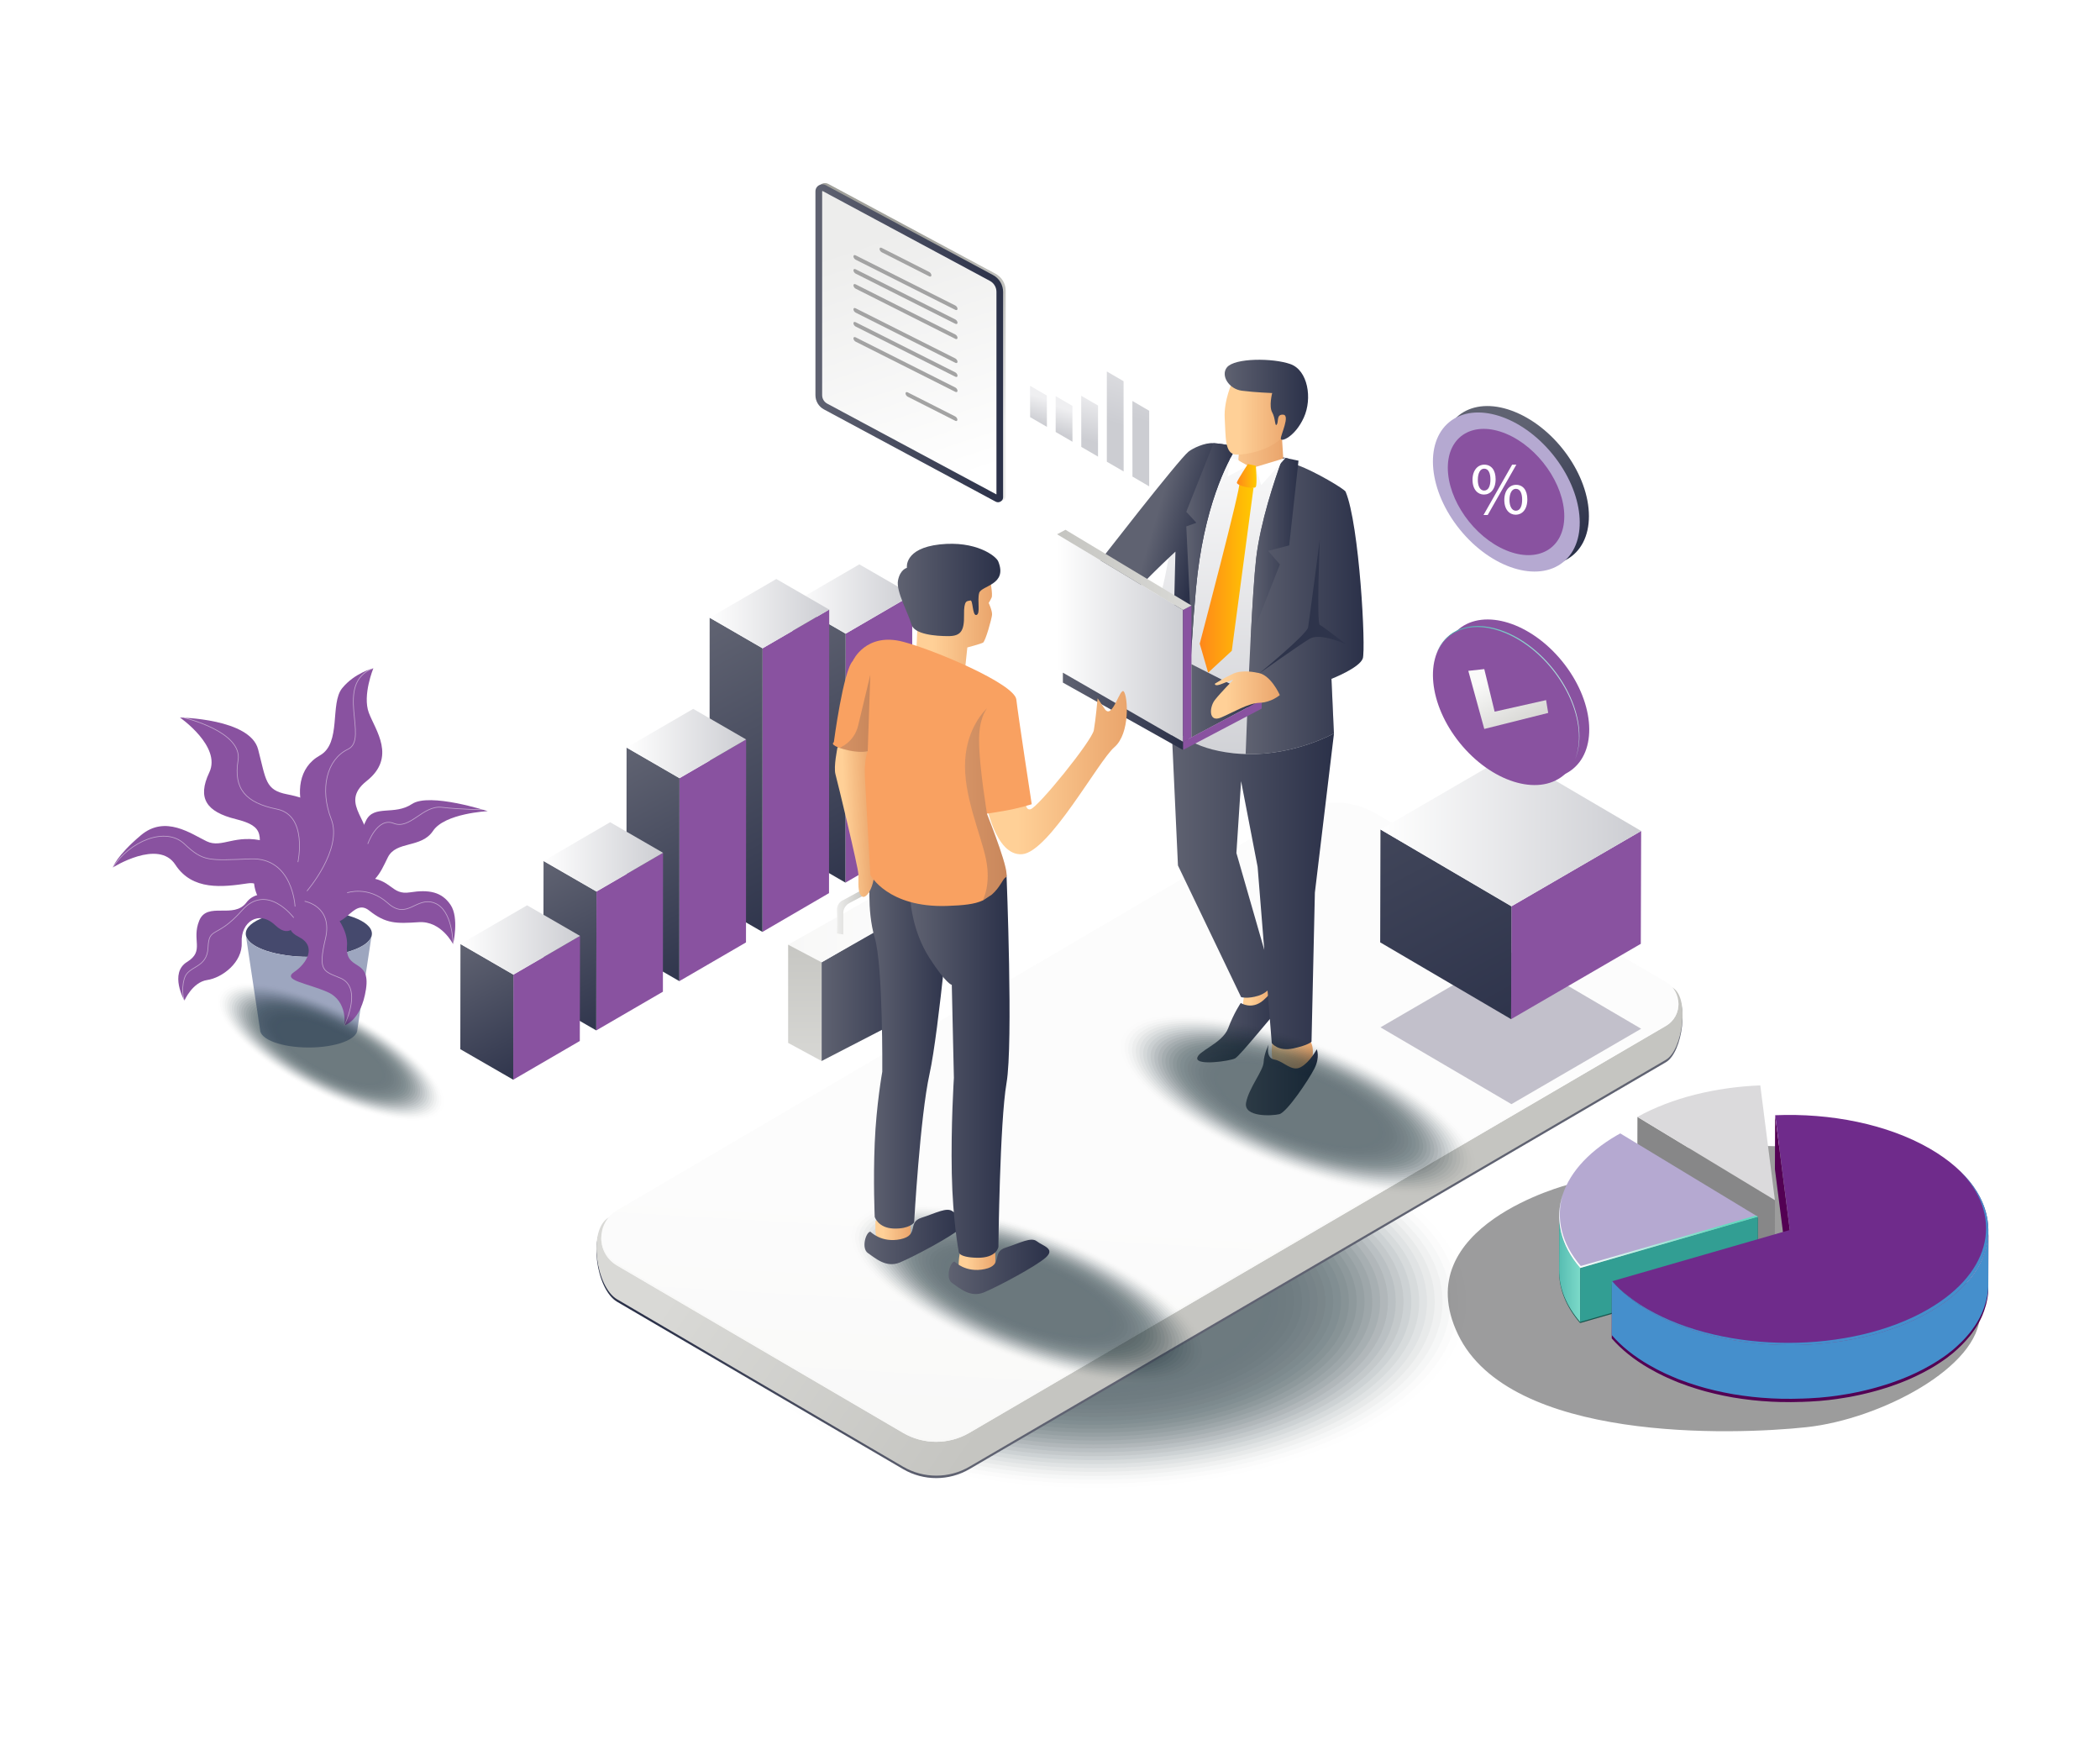 <?xml version="1.0" encoding="utf-8"?>
<!-- Generator: Adobe Illustrator 28.2.0, SVG Export Plug-In . SVG Version: 6.00 Build 0)  -->
<svg version="1.1" id="Layer_1" xmlns="http://www.w3.org/2000/svg" xmlns:xlink="http://www.w3.org/1999/xlink" x="0px" y="0px"
	 viewBox="0 0 3000 2500" style="enable-background:new 0 0 3000 2500;" xml:space="preserve">
<style type="text/css">
	.st0{fill:url(#SVGID_1_);}
	.st1{fill:url(#SVGID_00000141455249004483931120000006726246066471037879_);}
	.st2{fill:url(#SVGID_00000059992590436341766360000012674989660695996851_);}
	.st3{fill:#A3A3A3;}
	.st4{opacity:0.6;}
	.st5{opacity:0;fill:#0A2028;}
	.st6{opacity:1.111111e-02;fill:#0A2028;}
	.st7{opacity:2.222222e-02;fill:#0A2028;}
	.st8{opacity:3.333334e-02;fill:#0A2028;}
	.st9{opacity:4.444445e-02;fill:#0A2028;}
	.st10{opacity:5.555556e-02;fill:#0A2028;}
	.st11{opacity:6.666667e-02;fill:#0A2028;}
	.st12{opacity:7.777778e-02;fill:#0A2028;}
	.st13{opacity:8.888889e-02;fill:#0A2028;}
	.st14{opacity:0.1;fill:#0A2028;}
	.st15{opacity:0.111;fill:#0A2028;}
	.st16{opacity:0.122;fill:#0A2028;}
	.st17{opacity:0.133;fill:#0A2028;}
	.st18{opacity:0.144;fill:#0A2028;}
	.st19{opacity:0.156;fill:#0A2028;}
	.st20{opacity:0.167;fill:#0A2028;}
	.st21{opacity:0.178;fill:#0A2028;}
	.st22{opacity:0.189;fill:#0A2028;}
	.st23{opacity:0.2;fill:#0A2028;}
	.st24{opacity:0.211;fill:#0A2028;}
	.st25{opacity:0.222;fill:#0A2028;}
	.st26{opacity:0.233;fill:#0A2028;}
	.st27{opacity:0.244;fill:#0A2028;}
	.st28{opacity:0.256;fill:#0A2028;}
	.st29{opacity:0.267;fill:#0A2028;}
	.st30{opacity:0.278;fill:#0A2028;}
	.st31{opacity:0.289;fill:#0A2028;}
	.st32{opacity:0.3;fill:#0A2028;}
	.st33{fill:url(#SVGID_00000050648432198094296440000011054717305795199671_);}
	.st34{fill:url(#SVGID_00000132805909913169137610000011524612627938027689_);}
	.st35{fill:url(#SVGID_00000132082044236045143970000011216309912346964133_);}
	.st36{fill:url(#SVGID_00000110471300056553228210000015940409800437339581_);}
	.st37{fill:#8952A0;}
	.st38{fill:url(#SVGID_00000073691234968592801690000005866187752278713223_);}
	.st39{fill:url(#SVGID_00000071547835207061448930000016028349025608758974_);}
	.st40{fill:url(#SVGID_00000116927194883602415120000017121365871535173772_);}
	.st41{fill:url(#SVGID_00000095310064160964639720000013491694428890029452_);}
	.st42{fill:url(#SVGID_00000021084328824013429520000008199852791729836971_);}
	.st43{fill:url(#SVGID_00000081608543614963905360000012180460827310282648_);}
	.st44{fill:url(#SVGID_00000034768614435192590900000001724594345443471233_);}
	.st45{fill:url(#SVGID_00000108290726529683421470000013404810283055459719_);}
	.st46{fill:url(#SVGID_00000052786243435825041600000002117053412843435427_);}
	.st47{fill:url(#SVGID_00000105387094321286345090000013186671827221874058_);}
	.st48{filter:url(#Adobe_OpacityMaskFilter);}
	.st49{filter:url(#Adobe_OpacityMaskFilter_00000007396731545338605220000005041403489841308068_);}
	
		.st50{mask:url(#SVGID_00000008126276701380665020000016386150683759252623_);fill:url(#SVGID_00000147187843339437970440000017180265027467711113_);}
	.st51{opacity:0.28;fill:url(#SVGID_00000062907852889234540100000004699880751684867242_);}
	.st52{fill:url(#SVGID_00000110428482113313775120000011235498919759459996_);}
	.st53{fill:url(#SVGID_00000180339062139367818940000007603294475488173705_);}
	.st54{fill:url(#SVGID_00000117646386981729513960000009203152794367367055_);}
	.st55{fill:#B5A9D1;}
	.st56{fill:#FFFFFF;}
	.st57{fill:url(#SVGID_00000112632414315532773210000005657429231268703164_);}
	.st58{fill:url(#SVGID_00000080885826922113296840000000808323847451256480_);}
	.st59{fill:#45496D;}
	.st60{fill:#9DA6BF;}
	.st61{opacity:0.49;}
	.st62{fill:none;stroke:#FFFFFF;stroke-miterlimit:10;}
	.st63{fill:url(#SVGID_00000047053332430507885360000002220656639663923898_);}
	.st64{fill:url(#SVGID_00000163762921148106325930000005213928444669295770_);}
	.st65{fill:url(#SVGID_00000113328712533046305930000002290956141806550442_);}
	.st66{fill:url(#SVGID_00000071550318012207844690000003147063890601980570_);}
	.st67{fill:url(#SVGID_00000096765871448258521940000003313249951257008573_);}
	.st68{fill:url(#SVGID_00000074424894892991609900000010072171433135577520_);}
	.st69{fill:url(#SVGID_00000000216772230730012600000011732455170030883985_);}
	.st70{fill:url(#SVGID_00000094595981381825764160000014083908436912551846_);}
	.st71{fill:url(#SVGID_00000012473875710517405320000008296598605017985421_);}
	.st72{fill:url(#SVGID_00000026143848393349609230000012981733806057223555_);}
	.st73{fill:url(#SVGID_00000134940938680513046750000014379381515955677342_);}
	.st74{fill:url(#SVGID_00000169516582811960315540000004834098870671465878_);}
	.st75{fill:url(#SVGID_00000046308600860728066590000016502660082693549487_);}
	.st76{fill:url(#SVGID_00000109003004412654107350000012090392436168957626_);}
	.st77{fill:url(#SVGID_00000096740176116500458020000013137070337335003317_);}
	.st78{fill:url(#SVGID_00000003093583024095455830000010663840478167277745_);}
	.st79{fill:#2E344B;}
	.st80{fill:url(#SVGID_00000052824982411573553750000007263625677602943134_);}
	.st81{fill:url(#SVGID_00000155825808507569296900000003914654876364533439_);}
	.st82{fill:url(#SVGID_00000020364921563072588210000011257684604046198144_);}
	.st83{fill:url(#SVGID_00000015356090923676862280000001080547113191653280_);}
	.st84{fill:url(#SVGID_00000162351683021394692250000006814382670501526950_);}
	.st85{fill:url(#SVGID_00000041986148764514110900000015034881643592028578_);}
	.st86{fill:url(#SVGID_00000040561122527801601670000014226306254572236941_);}
	.st87{fill:url(#SVGID_00000085961436141539010130000006639219608765910680_);}
	.st88{fill:url(#SVGID_00000072274949541252603360000005995888972681934523_);}
	.st89{filter:url(#Adobe_OpacityMaskFilter_00000003791997259838519920000002499368114384357797_);}
	.st90{filter:url(#Adobe_OpacityMaskFilter_00000096746312109093236270000011085390774315179193_);}
	
		.st91{mask:url(#SVGID_00000053506434607372531260000014077983985388360107_);fill:url(#SVGID_00000000184059549336307150000010548908379496152196_);}
	.st92{opacity:0.39;fill:url(#SVGID_00000145780002361852536880000013084421154457143946_);}
	.st93{enable-background:new    ;}
	.st94{fill:#878788;}
	.st95{fill:#DBDADC;}
	.st96{fill:#17564E;}
	.st97{clip-path:url(#SVGID_00000049181131842443383940000002398497508972214176_);enable-background:new    ;}
	.st98{fill:url(#SVGID_00000047760552285306867550000014386754626713985966_);}
	.st99{fill:url(#SVGID_00000070819536688183068080000011394480319554281916_);}
	.st100{fill:#329E93;}
	.st101{fill:url(#SVGID_00000123443119283424058340000012178591991444853683_);}
	.st102{fill:#530053;}
	.st103{fill:#458FCC;}
	.st104{fill:#6F2B8B;}
	.st105{fill:url(#SVGID_00000157280231167358684340000009898338390533103519_);}
	.st106{fill:url(#SVGID_00000133502110526177182480000014146161281160944043_);}
	.st107{fill:url(#SVGID_00000093872760835255202090000006973166660416784568_);}
	.st108{fill:url(#SVGID_00000062173733968269855060000008687273154562268853_);}
	.st109{fill:url(#SVGID_00000131342536437289571930000001002382516758640779_);}
	.st110{fill:url(#SVGID_00000006686998899887926690000012346529182048285373_);}
	.st111{fill:url(#SVGID_00000176028025987655458940000000974403747421863338_);}
	.st112{fill:url(#SVGID_00000182520314549711101330000014279223158812240060_);}
	.st113{fill:url(#SVGID_00000145031473923663211200000010161502214014978223_);}
	.st114{fill:url(#SVGID_00000026865403636280868610000012657834818105437851_);}
	.st115{fill:url(#SVGID_00000056387634452844584700000012869052503667308426_);}
	.st116{fill:url(#SVGID_00000070085351682018415080000009670911457589051578_);}
	.st117{fill:#F9A161;}
	.st118{opacity:0.23;fill:url(#SVGID_00000040541410882312951600000006162921420002944409_);}
	.st119{opacity:0.23;fill:url(#SVGID_00000078767794992438735790000014542039731103345319_);}
	.st120{fill:url(#SVGID_00000060716630975719934320000000986813433427805344_);}
	.st121{fill:url(#SVGID_00000119796306194422527840000015117170149373191334_);}
</style>
<g>
	<g>
		<linearGradient id="SVGID_1_" gradientUnits="userSpaceOnUse" x1="1232.511" y1="381.793" x2="1396.672" y2="630.903">
			<stop  offset="0" style="stop-color:#A1A19B"/>
			<stop  offset="1" style="stop-color:#EDEDEC"/>
		</linearGradient>
		<path class="st0" d="M1436.7,415.2v293.2c0,2-0.7,3.8-2.2,5.1c-1.4,1.3-3.2,2.1-5.1,2.1c-1.1,0-2.3-0.3-3.4-0.9l-245.2-131.7
			c-7.5-4-12.2-11.8-12.2-20.4V271.5c0-6.2,5.2-10,10-10c1.6,0,3.2,0.4,4.7,1.2l238.9,128.3C1431.2,395.9,1436.7,405.1,1436.7,415.2
			z"/>
		
			<linearGradient id="SVGID_00000077289468583940420680000014593321354042119056_" gradientUnits="userSpaceOnUse" x1="1164.994" y1="490.375" x2="1433.014" y2="490.375">
			<stop  offset="0" style="stop-color:#5F6271"/>
			<stop  offset="1" style="stop-color:#2B3149"/>
		</linearGradient>
		<path style="fill:url(#SVGID_00000077289468583940420680000014593321354042119056_);" d="M1433,417l0,293.2c0,2-0.7,3.8-2.2,5.1
			c-1.4,1.3-3.2,2.1-5.1,2.1c-1.1,0-2.3-0.3-3.4-0.9l-245.2-131.7c-7.5-4-12.2-11.8-12.2-20.4V273.3c0-6.2,5.2-10,10-10
			c1.6,0,3.2,0.4,4.7,1.2l238.9,128.3C1427.5,397.6,1433,406.9,1433,417z"/>
		
			<linearGradient id="SVGID_00000168075427879490369860000002196357547478463159_" gradientUnits="userSpaceOnUse" x1="1365.839" y1="688.217" x2="1248.024" y2="339.448">
			<stop  offset="0" style="stop-color:#FFFFFF"/>
			<stop  offset="1" style="stop-color:#EDEDEC"/>
		</linearGradient>
		<path style="fill:url(#SVGID_00000168075427879490369860000002196357547478463159_);" d="M1181.7,576.5c-4.4-2.4-7.2-7-7.2-12
			V273.3l0.5-0.5l239.1,128.4c5.8,3.1,9.4,9.1,9.4,15.7v289.3L1181.7,576.5z"/>
		<g>
			<g>
				<path class="st3" d="M1327.5,394.7l-67.9-34.4c-1.7-0.9-3.1-3-3.1-4.7l0,0c0-1.7,1.4-2.4,3.1-1.5l67.9,34.4
					c1.7,0.9,3.1,3,3.1,4.7l0,0C1330.6,394.9,1329.2,395.6,1327.5,394.7z"/>
				<path class="st3" d="M1364.6,601l-67.9-34.4c-1.7-0.9-3.1-3-3.1-4.7l0,0c0-1.7,1.4-2.4,3.1-1.5l67.9,34.4c1.7,0.9,3.1,3,3.1,4.7
					l0,0C1367.7,601.2,1366.3,601.9,1364.6,601z"/>
				<path class="st3" d="M1364.8,442.6l-142.5-71.7c-1.7-0.9-3.1-3-3.1-4.7l0,0c0-1.7,1.4-2.4,3.1-1.5l142.5,71.7
					c1.7,0.9,3.1,3,3.1,4.7l0,0C1367.9,442.7,1366.5,443.4,1364.8,442.6z"/>
				<path class="st3" d="M1364.8,462.5l-142.5-71.7c-1.7-0.9-3.1-3-3.1-4.7l0,0c0-1.7,1.4-2.4,3.1-1.5l142.5,71.7
					c1.7,0.9,3.1,3,3.1,4.7l0,0C1367.9,462.6,1366.5,463.3,1364.8,462.5z"/>
				<path class="st3" d="M1364.8,484l-142.5-71.7c-1.7-0.9-3.1-3-3.1-4.7l0,0c0-1.7,1.4-2.4,3.1-1.5l142.5,71.7
					c1.7,0.9,3.1,3,3.1,4.7l0,0C1367.9,484.2,1366.5,484.9,1364.8,484z"/>
				<path class="st3" d="M1364.8,518.2l-142.5-71.7c-1.7-0.9-3.1-3-3.1-4.7l0,0c0-1.7,1.4-2.4,3.1-1.5l142.5,71.7
					c1.7,0.9,3.1,3,3.1,4.7l0,0C1367.9,518.4,1366.5,519.1,1364.8,518.2z"/>
				<path class="st3" d="M1364.8,538.1l-142.5-71.7c-1.7-0.9-3.1-3-3.1-4.7l0,0c0-1.7,1.4-2.4,3.1-1.5l142.5,71.7
					c1.7,0.9,3.1,3,3.1,4.7v0C1367.9,538.3,1366.5,539,1364.8,538.1z"/>
				<path class="st3" d="M1364.8,559.7L1222.3,488c-1.7-0.9-3.1-3-3.1-4.7l0,0c0-1.7,1.4-2.4,3.1-1.5l142.5,71.7
					c1.7,0.9,3.1,3,3.1,4.7v0C1367.9,559.9,1366.5,560.5,1364.8,559.7z"/>
			</g>
		</g>
	</g>
	<g class="st4">
		
			<ellipse transform="matrix(4.154194e-03 -1 1 4.154194e-03 -302.186 3412.242)" class="st5" cx="1562.1" cy="1857.8" rx="272.5" ry="543.3"/>
		
			<ellipse transform="matrix(4.154185e-03 -1 1 4.154185e-03 -302.186 3412.242)" class="st6" cx="1562.1" cy="1857.8" rx="266.9" ry="532.2"/>
		
			<ellipse transform="matrix(4.154175e-03 -1 1 4.154175e-03 -302.186 3412.242)" class="st7" cx="1562.1" cy="1857.8" rx="261.3" ry="521"/>
		
			<ellipse transform="matrix(4.154165e-03 -1 1 4.154165e-03 -302.186 3412.242)" class="st8" cx="1562.1" cy="1857.8" rx="255.7" ry="509.9"/>
		
			<ellipse transform="matrix(4.154154e-03 -1 1 4.154154e-03 -302.186 3412.243)" class="st9" cx="1562.1" cy="1857.8" rx="250.1" ry="498.7"/>
		
			<ellipse transform="matrix(4.154143e-03 -1 1 4.154143e-03 -302.186 3412.243)" class="st10" cx="1562.1" cy="1857.8" rx="244.5" ry="487.6"/>
		
			<ellipse transform="matrix(4.154131e-03 -1 1 4.154131e-03 -302.186 3412.243)" class="st11" cx="1562.1" cy="1857.8" rx="238.9" ry="476.4"/>
		
			<ellipse transform="matrix(4.154119e-03 -1 1 4.154119e-03 -302.186 3412.243)" class="st12" cx="1562.1" cy="1857.8" rx="233.3" ry="465.3"/>
		
			<ellipse transform="matrix(4.154106e-03 -1 1 4.154106e-03 -302.186 3412.243)" class="st13" cx="1562.1" cy="1857.8" rx="227.7" ry="454.1"/>
		
			<ellipse transform="matrix(4.154093e-03 -1 1 4.154093e-03 -302.186 3412.243)" class="st14" cx="1562.1" cy="1857.8" rx="222.1" ry="442.9"/>
		
			<ellipse transform="matrix(4.154079e-03 -1 1 4.154079e-03 -302.186 3412.243)" class="st15" cx="1562.1" cy="1857.8" rx="216.6" ry="431.8"/>
		
			<ellipse transform="matrix(4.154064e-03 -1 1 4.154064e-03 -302.186 3412.244)" class="st16" cx="1562.1" cy="1857.8" rx="211" ry="420.6"/>
		
			<ellipse transform="matrix(4.154048e-03 -1 1 4.154048e-03 -302.186 3412.244)" class="st17" cx="1562.1" cy="1857.8" rx="205.4" ry="409.5"/>
		
			<ellipse transform="matrix(4.154032e-03 -1 1 4.154032e-03 -302.186 3412.244)" class="st18" cx="1562.1" cy="1857.8" rx="199.8" ry="398.3"/>
		
			<ellipse transform="matrix(4.154014e-03 -1 1 4.154014e-03 -302.186 3412.244)" class="st19" cx="1562.1" cy="1857.8" rx="194.2" ry="387.2"/>
		
			<ellipse transform="matrix(4.153995e-03 -1 1 4.153995e-03 -302.186 3412.244)" class="st20" cx="1562.1" cy="1857.8" rx="188.6" ry="376"/>
		
			<ellipse transform="matrix(4.153975e-03 -1 1 4.153975e-03 -302.186 3412.244)" class="st21" cx="1562.1" cy="1857.8" rx="183" ry="364.9"/>
		
			<ellipse transform="matrix(4.153954e-03 -1 1 4.153954e-03 -302.186 3412.244)" class="st22" cx="1562.1" cy="1857.8" rx="177.4" ry="353.7"/>
		
			<ellipse transform="matrix(4.153932e-03 -1 1 4.153932e-03 -302.186 3412.245)" class="st23" cx="1562.1" cy="1857.8" rx="171.8" ry="342.6"/>
		
			<ellipse transform="matrix(4.153908e-03 -1 1 4.153908e-03 -302.186 3412.245)" class="st24" cx="1562.1" cy="1857.8" rx="166.2" ry="331.4"/>
		
			<ellipse transform="matrix(4.153883e-03 -1 1 4.153883e-03 -302.186 3412.245)" class="st25" cx="1562.1" cy="1857.8" rx="160.6" ry="320.3"/>
		
			<ellipse transform="matrix(4.153855e-03 -1 1 4.153855e-03 -302.186 3412.245)" class="st26" cx="1562.1" cy="1857.8" rx="155" ry="309.1"/>
		
			<ellipse transform="matrix(4.153826e-03 -1 1 4.153826e-03 -302.186 3412.245)" class="st27" cx="1562.1" cy="1857.8" rx="149.4" ry="298"/>
		
			<ellipse transform="matrix(4.153794e-03 -1 1 4.153794e-03 -302.186 3412.245)" class="st28" cx="1562.1" cy="1857.8" rx="143.8" ry="286.8"/>
		
			<ellipse transform="matrix(4.153760e-03 -1 1 4.153760e-03 -302.186 3412.246)" class="st29" cx="1562.1" cy="1857.8" rx="138.2" ry="275.7"/>
		
			<ellipse transform="matrix(4.153723e-03 -1 1 4.153723e-03 -302.186 3412.246)" class="st30" cx="1562.1" cy="1857.8" rx="132.7" ry="264.5"/>
		
			<ellipse transform="matrix(4.153682e-03 -1 1 4.153682e-03 -302.186 3412.246)" class="st31" cx="1562.1" cy="1857.8" rx="127.1" ry="253.4"/>
		
			<ellipse transform="matrix(4.153638e-03 -1 1 4.153638e-03 -302.186 3412.246)" class="st32" cx="1562.1" cy="1857.8" rx="121.5" ry="242.2"/>
	</g>
	<g>
		
			<linearGradient id="SVGID_00000116202313082438434620000016081844190966205082_" gradientUnits="userSpaceOnUse" x1="4111.868" y1="1664.553" x2="4507.315" y2="1389.459" gradientTransform="matrix(-1 0 0 1 5787.166 0)">
			<stop  offset="0" style="stop-color:#5F6271"/>
			<stop  offset="1" style="stop-color:#2B3149"/>
		</linearGradient>
		<path style="fill:url(#SVGID_00000116202313082438434620000016081844190966205082_);" d="M2389.8,1414.5l-423.9-200.4
			c-36.8-21.4-82.3-21.3-119,0.3l-977.4,528.1c-30.1,17.7-18,99.3,12.1,116.9l408.5,239c29.3,17.1,65.5,17.1,94.8,0l995-581.2
			C2403.9,1503.1,2413.9,1428.6,2389.8,1414.5z"/>
	</g>
	<g>
		
			<linearGradient id="SVGID_00000159449491431350356270000018245510495625625007_" gradientUnits="userSpaceOnUse" x1="4111.868" y1="1661.002" x2="4507.315" y2="1385.908" gradientTransform="matrix(-1 0 0 1 5787.166 0)">
			<stop  offset="0" style="stop-color:#C5C5C1"/>
			<stop  offset="1" style="stop-color:#D9D9D6"/>
		</linearGradient>
		<path style="fill:url(#SVGID_00000159449491431350356270000018245510495625625007_);" d="M2389.8,1411l-423.9-200.4
			c-36.8-21.4-82.3-21.3-119,0.3l-977.4,528.1c-30.1,17.7-18,99.3,12.1,116.9l408.5,239c29.3,17.1,65.5,17.1,94.8,0l995-581.2
			C2403.9,1499.6,2413.9,1425,2389.8,1411z"/>
	</g>
	<g>
		
			<linearGradient id="SVGID_00000121973116519353189350000011509570315397274001_" gradientUnits="userSpaceOnUse" x1="4190.242" y1="2133.212" x2="4166.032" y2="1723.663" gradientTransform="matrix(-1 0 0 1 5787.166 0)">
			<stop  offset="0" style="stop-color:#F8F8F7"/>
			<stop  offset="1" style="stop-color:#FCFCFC"/>
		</linearGradient>
		<path style="fill:url(#SVGID_00000121973116519353189350000011509570315397274001_);" d="M2379.7,1402.4l-413.9-240.2
			c-36.8-21.4-82.3-21.3-119,0.3l-965.3,566.2c-30.1,17.7-30.1,61.2,0,78.8l408.5,239c29.3,17.1,65.5,17.1,94.8,0l995-581.2
			C2403.9,1451.3,2403.9,1416.4,2379.7,1402.4z"/>
	</g>
	
		<linearGradient id="SVGID_00000130612392792639375920000012912765908010289802_" gradientUnits="userSpaceOnUse" x1="1563.328" y1="1655.111" x2="2081.789" y2="1294.442">
		<stop  offset="0" style="stop-color:#F8F8F7"/>
		<stop  offset="1" style="stop-color:#FCFCFC"/>
	</linearGradient>
	<path style="fill:url(#SVGID_00000130612392792639375920000012912765908010289802_);" d="M2379.8,1462.6l-995,581.2
		c-29.3,17.1-65.5,17.1-94.8,0l-408.5-239c-14.6-8.5-22.1-23.2-22.6-38c-0.5,15.8,7,31.7,22.6,40.8l408.5,239
		c29.3,17.1,65.5,17.1,94.8,0l995-581.2c12.5-7.3,18.4-20.2,18-32.9C2397.3,1444.2,2391.4,1455.8,2379.8,1462.6z"/>
	<g>
		<g>
			<g>
				<g>
					<polygon class="st37" points="1303.2,849.7 1303,1205.4 1207.8,1260.7 1208.1,905.1 					"/>
				</g>
				<g>
					
						<linearGradient id="SVGID_00000176006905267618750820000014834557750041221006_" gradientUnits="userSpaceOnUse" x1="1084.083" y1="900.18" x2="1280.224" y2="1266.776">
						<stop  offset="0" style="stop-color:#5F6271"/>
						<stop  offset="1" style="stop-color:#2B3149"/>
					</linearGradient>
					<polygon style="fill:url(#SVGID_00000176006905267618750820000014834557750041221006_);" points="1208.1,905.1 1207.8,1260.7 
						1132.2,1217 1132.5,861.4 					"/>
				</g>
				
					<linearGradient id="SVGID_00000072989204018769365330000002210174885885167513_" gradientUnits="userSpaceOnUse" x1="1132.465" y1="855.578" x2="1303.237" y2="855.578">
					<stop  offset="0" style="stop-color:#FFFFFF"/>
					<stop  offset="1" style="stop-color:#CCCDD2"/>
				</linearGradient>
				<polygon style="fill:url(#SVGID_00000072989204018769365330000002210174885885167513_);" points="1132.5,861.4 1227.6,806.1 
					1303.2,849.7 1208.1,905.1 				"/>
			</g>
		</g>
		<g>
			<g>
				<g>
					<polygon class="st37" points="1184.6,870.7 1184.3,1275.7 1089.2,1331.1 1089.4,926 					"/>
				</g>
				<g>
					
						<linearGradient id="SVGID_00000049216971132142274480000012090616712469794741_" gradientUnits="userSpaceOnUse" x1="955.733" y1="927.725" x2="1173.95" y2="1335.583">
						<stop  offset="0" style="stop-color:#5F6271"/>
						<stop  offset="1" style="stop-color:#2B3149"/>
					</linearGradient>
					<polygon style="fill:url(#SVGID_00000049216971132142274480000012090616712469794741_);" points="1089.4,926 1089.2,1331.1 
						1013.6,1287.4 1013.8,882.3 					"/>
				</g>
				
					<linearGradient id="SVGID_00000033359283733825486730000015444071866788788897_" gradientUnits="userSpaceOnUse" x1="1013.802" y1="876.489" x2="1184.574" y2="876.489">
					<stop  offset="0" style="stop-color:#FFFFFF"/>
					<stop  offset="1" style="stop-color:#CCCDD2"/>
				</linearGradient>
				<polygon style="fill:url(#SVGID_00000033359283733825486730000015444071866788788897_);" points="1013.8,882.3 1109,827 
					1184.6,870.7 1089.4,926 				"/>
			</g>
		</g>
		<g>
			<g>
				<g>
					<polygon class="st37" points="1065.9,1056.2 1065.7,1346.1 970.5,1401.4 970.7,1111.5 					"/>
				</g>
				<g>
					
						<linearGradient id="SVGID_00000121976282855649549590000014532341563972195999_" gradientUnits="userSpaceOnUse" x1="859.608" y1="1097.799" x2="1026.46" y2="1409.652">
						<stop  offset="0" style="stop-color:#5F6271"/>
						<stop  offset="1" style="stop-color:#2B3149"/>
					</linearGradient>
					<polygon style="fill:url(#SVGID_00000121976282855649549590000014532341563972195999_);" points="970.7,1111.5 970.5,1401.4 
						894.9,1357.8 895.1,1067.8 					"/>
				</g>
				
					<linearGradient id="SVGID_00000093898729308843105340000015549160545819959182_" gradientUnits="userSpaceOnUse" x1="895.139" y1="1061.997" x2="1065.911" y2="1061.997">
					<stop  offset="0" style="stop-color:#FFFFFF"/>
					<stop  offset="1" style="stop-color:#CCCDD2"/>
				</linearGradient>
				<polygon style="fill:url(#SVGID_00000093898729308843105340000015549160545819959182_);" points="895.1,1067.8 990.3,1012.5 
					1065.9,1056.2 970.7,1111.5 				"/>
			</g>
		</g>
		<g>
			<g>
				<g>
					<polygon class="st37" points="947.2,1218.1 947,1416.5 851.8,1471.8 852.1,1273.4 					"/>
				</g>
				<g>
					
						<linearGradient id="SVGID_00000041257278628015016890000010411443938144708786_" gradientUnits="userSpaceOnUse" x1="758.868" y1="1247.457" x2="884.873" y2="1482.968">
						<stop  offset="0" style="stop-color:#5F6271"/>
						<stop  offset="1" style="stop-color:#2B3149"/>
					</linearGradient>
					<polygon style="fill:url(#SVGID_00000041257278628015016890000010411443938144708786_);" points="852.1,1273.4 851.8,1471.8 
						776.2,1428.2 776.5,1229.8 					"/>
				</g>
				
					<linearGradient id="SVGID_00000125582478390532068030000005477872248496811955_" gradientUnits="userSpaceOnUse" x1="776.475" y1="1223.928" x2="947.248" y2="1223.928">
					<stop  offset="0" style="stop-color:#FFFFFF"/>
					<stop  offset="1" style="stop-color:#CCCDD2"/>
				</linearGradient>
				<polygon style="fill:url(#SVGID_00000125582478390532068030000005477872248496811955_);" points="776.5,1229.8 871.6,1174.4 
					947.2,1218.1 852.1,1273.4 				"/>
			</g>
		</g>
		<g>
			<g>
				<g>
					<polygon class="st37" points="828.6,1336.8 828.3,1486.9 733.2,1542.2 733.4,1392.1 					"/>
				</g>
				<g>
					
						<linearGradient id="SVGID_00000030459775378158354870000001356020804260577966_" gradientUnits="userSpaceOnUse" x1="649.656" y1="1359.651" x2="754.121" y2="1554.9">
						<stop  offset="0" style="stop-color:#5F6271"/>
						<stop  offset="1" style="stop-color:#2B3149"/>
					</linearGradient>
					<polygon style="fill:url(#SVGID_00000030459775378158354870000001356020804260577966_);" points="733.4,1392.1 733.2,1542.2 
						657.6,1498.6 657.8,1348.4 					"/>
				</g>
				
					<linearGradient id="SVGID_00000040556107607728055250000012037819468631052709_" gradientUnits="userSpaceOnUse" x1="657.812" y1="1342.594" x2="828.584" y2="1342.594">
					<stop  offset="0" style="stop-color:#FFFFFF"/>
					<stop  offset="1" style="stop-color:#CCCDD2"/>
				</linearGradient>
				<polygon style="fill:url(#SVGID_00000040556107607728055250000012037819468631052709_);" points="657.8,1348.4 753,1293.1 
					828.6,1336.8 733.4,1392.1 				"/>
			</g>
		</g>
	</g>
	<g>
		<g>
			<defs>
				<filter id="Adobe_OpacityMaskFilter" filterUnits="userSpaceOnUse" x="1972.1" y="1359.7" width="372.3" height="217.4">
					<feFlood  style="flood-color:white;flood-opacity:1" result="back"/>
					<feBlend  in="SourceGraphic" in2="back" mode="normal"/>
				</filter>
			</defs>
			
				<mask maskUnits="userSpaceOnUse" x="1972.1" y="1359.7" width="372.3" height="217.4" id="SVGID_00000080202627457714770730000017653144041747279006_">
				<g class="st48">
					<defs>
						
							<filter id="Adobe_OpacityMaskFilter_00000154413439689284751540000015085936829064162737_" filterUnits="userSpaceOnUse" x="1972.1" y="1359.7" width="372.3" height="217.4">
							<feFlood  style="flood-color:white;flood-opacity:1" result="back"/>
							<feBlend  in="SourceGraphic" in2="back" mode="normal"/>
						</filter>
					</defs>
					
						<mask maskUnits="userSpaceOnUse" x="1972.1" y="1359.7" width="372.3" height="217.4" id="SVGID_00000080202627457714770730000017653144041747279006_">
					</mask>
					
						<linearGradient id="SVGID_00000179641255661844714980000018406181692539908531_" gradientUnits="userSpaceOnUse" x1="1972.129" y1="1468.401" x2="2344.462" y2="1468.401">
						<stop  offset="0" style="stop-color:#FFFFFF"/>
						<stop  offset="1" style="stop-color:#000000"/>
					</linearGradient>
					
						<polygon style="mask:url(#SVGID_00000080202627457714770730000017653144041747279006_);fill:url(#SVGID_00000179641255661844714980000018406181692539908531_);" points="
						1972.1,1467.4 2157.4,1359.7 2344.5,1469.4 2159.2,1577.1 					"/>
				</g>
			</mask>
			
				<linearGradient id="SVGID_00000124844328986607351770000004443701384286837944_" gradientUnits="userSpaceOnUse" x1="1972.129" y1="1468.401" x2="2344.462" y2="1468.401">
				<stop  offset="0" style="stop-color:#2C274C"/>
				<stop  offset="1" style="stop-color:#2C274C"/>
			</linearGradient>
			<polygon style="opacity:0.28;fill:url(#SVGID_00000124844328986607351770000004443701384286837944_);" points="1972.1,1467.4 
				2157.4,1359.7 2344.5,1469.4 2159.2,1577.1 			"/>
			<g>
				<polygon class="st37" points="2344.5,1186.9 2344,1348.1 2158.7,1455.7 2159.2,1294.5 				"/>
			</g>
			<g>
				
					<linearGradient id="SVGID_00000129891424354322624060000005331164736564724620_" gradientUnits="userSpaceOnUse" x1="1735.123" y1="702.906" x2="2171.207" y2="1517.968">
					<stop  offset="0" style="stop-color:#5F6271"/>
					<stop  offset="1" style="stop-color:#2B3149"/>
				</linearGradient>
				<polygon style="fill:url(#SVGID_00000129891424354322624060000005331164736564724620_);" points="2159.2,1294.5 2158.7,1455.7 
					1971.7,1346 1972.1,1184.8 				"/>
			</g>
			
				<linearGradient id="SVGID_00000119828987517815190400000010909682209736493977_" gradientUnits="userSpaceOnUse" x1="1972.129" y1="1185.82" x2="2344.462" y2="1185.82">
				<stop  offset="0" style="stop-color:#FFFFFF"/>
				<stop  offset="1" style="stop-color:#CCCDD2"/>
			</linearGradient>
			<polygon style="fill:url(#SVGID_00000119828987517815190400000010909682209736493977_);" points="1972.1,1184.8 2157.4,1077.1 
				2344.5,1186.9 2159.2,1294.5 			"/>
		</g>
		<g>
			
				<linearGradient id="SVGID_00000103248880422591643580000002223204984271018380_" gradientUnits="userSpaceOnUse" x1="2132.763" y1="629.755" x2="2216.698" y2="795.474">
				<stop  offset="0" style="stop-color:#5F6271"/>
				<stop  offset="1" style="stop-color:#2B3149"/>
			</linearGradient>
			<path style="fill:url(#SVGID_00000103248880422591643580000002223204984271018380_);" d="M2269.9,737.2
				c0,57.9-46.9,85.3-104.9,61.2c-57.9-24.1-104.8-90.6-104.8-148.5c0-57.9,46.9-85.3,104.8-61.2
				C2223,612.8,2269.9,679.3,2269.9,737.2z"/>
			
				<ellipse transform="matrix(0.776 -0.631 0.631 0.776 38.873 1515.004)" class="st55" cx="2151.5" cy="702.8" rx="85.3" ry="128.9"/>
			<path class="st37" d="M2234.7,737.4c0,46-37.3,67.7-83.2,48.6c-46-19.1-83.2-71.9-83.2-117.9c0-46,37.3-67.7,83.2-48.6
				C2197.5,638.7,2234.7,691.5,2234.7,737.4z"/>
			<g>
				<path class="st56" d="M2136.6,684.5c0,14.6-7.7,21.9-16.7,21.9c-8.7,0-16.2-7-16.3-21c0-13.9,7.6-21.7,16.8-21.7
					C2130.2,663.7,2136.6,671.2,2136.6,684.5z M2111.2,685.1c-0.2,8.9,3.1,15.6,9,15.6c6.2,0,9-6.6,9-15.8c0-8.5-2.5-15.5-9-15.5
					C2114.3,669.4,2111.2,676.4,2111.2,685.1z M2119.3,735.6l40.9-71.9h6l-40.9,71.9H2119.3z M2181.9,713.3
					c0,14.7-7.7,21.9-16.6,21.9c-8.7,0-16.2-7-16.3-20.9c0-14,7.6-21.8,16.8-21.8C2175.6,692.5,2181.9,700,2181.9,713.3z
					 M2156.4,713.9c-0.1,8.9,3.3,15.6,9.1,15.6c6.2,0,9-6.6,9-15.8c0-8.5-2.5-15.5-9-15.5C2159.6,698.2,2156.4,705.1,2156.4,713.9z"
					/>
			</g>
		</g>
		<g>
			
				<ellipse transform="matrix(0.776 -0.631 0.631 0.776 -144.623 1589.835)" class="st37" cx="2165.1" cy="998.4" rx="85.3" ry="128.9"/>
			
				<ellipse transform="matrix(0.776 -0.631 0.631 0.776 -153.495 1583.351)" class="st37" cx="2151.5" cy="1007.7" rx="85.3" ry="128.9"/>
			
				<linearGradient id="SVGID_00000094590821464372968450000004074738653373345983_" gradientUnits="userSpaceOnUse" x1="2136.162" y1="964.537" x2="2170.832" y2="1032.99">
				<stop  offset="0" style="stop-color:#FAFAF9"/>
				<stop  offset="1" style="stop-color:#D9D9D6"/>
			</linearGradient>
			<polygon style="fill:url(#SVGID_00000094590821464372968450000004074738653373345983_);" points="2097.6,958.2 2120.4,1041.2 
				2211.7,1018.3 2208.7,1000 2135.2,1016.5 2120.4,955.7 			"/>
			
				<linearGradient id="SVGID_00000016033421044997512070000015948488943520503229_" gradientUnits="userSpaceOnUse" x1="2052.474" y1="989.48" x2="2256.364" y2="989.48">
				<stop  offset="0" style="stop-color:#38ACA8"/>
				<stop  offset="1" style="stop-color:#C3E6E5"/>
			</linearGradient>
			<path style="fill:url(#SVGID_00000016033421044997512070000015948488943520503229_);" d="M2150.9,904.4
				c57.9,24.1,104.8,90.6,104.8,148.5c0,12.1-2.1,22.8-5.8,32c4.1-9.6,6.4-20.8,6.4-33.5c0-57.9-46.9-124.4-104.8-148.5
				c-45.8-19.1-84.8-5.9-99,29.2C2067.2,898.1,2105.7,885.5,2150.9,904.4z"/>
		</g>
	</g>
	<g>
		<g>
			<g>
				<path class="st59" d="M531.3,1333.6c0,1.2-0.2,2.4-0.5,3.6c-4.9,16.6-43.2,29.5-89.6,29.5c-46.5,0-84.8-12.9-89.6-29.5
					c-0.4-1.2-0.5-2.4-0.5-3.6c0-18.3,40.3-33.1,90.2-33.1C490.9,1300.5,531.3,1315.3,531.3,1333.6z"/>
				<path class="st60" d="M530.7,1337.2l-20.2,133.5c0,14.1-31.1,25.5-69.5,25.5c-38.4,0-69.5-11.4-69.5-25.5l-20.1-133.5
					c4.9,16.6,43.1,29.5,89.6,29.5C487.6,1366.7,525.9,1353.8,530.7,1337.2z"/>
			</g>
			<path class="st37" d="M462.9,1312.9c-21.1-14.9,23.6-61.6,60.5-59.4c36.9,2.1,35.1,25.4,62.3,21.1c27.2-4.3,45.5-0.7,58,17.9
				c12.5,18.6,3.6,56.2,3.6,56.2s-16.8-33.7-49.1-31.5c-32.2,2.1-46.9,2.4-70.9-16.7C503.4,1281.4,492.3,1333.7,462.9,1312.9z"/>
			<path class="st37" d="M445.5,1310.8c-30.6-13.3-18.6-76.4,21-84.3c39.7-7.8,45.1-31.9,56.5-54.7c11.4-22.8,40.3-6.6,65.5-23.4
				c25.2-16.8,108.2,10.2,108.2,10.2s-61.3,3-78.1,28.2c-16.8,25.2-52.8,13.8-64.6,37.9c-11.8,24-18.4,42.1-58,50.5
				C456.3,1283.6,445.5,1310.8,445.5,1310.8z"/>
			<path class="st37" d="M413.4,1322.7c0,0-60.2-27.1-49.4-78.5c10.8-51.4,14.9-63.7-27.1-74.2c-41.9-10.4-55.5-29.6-37.9-66.7
				c17.6-37.1-41.9-78.4-41.9-78.4s100.1,1.4,111.6,45.3c11.5,44,10.1,58.2,41.3,64.3s67,18.3,57.5,72.4
				c-9.5,54.1-22.1,103.8-22.1,103.8S436.2,1337.4,413.4,1322.7z"/>
			<path class="st37" d="M456.6,1299.7c0,0-44.2-20.8-33.4-60.2c10.8-39.4,21.8-46.3,11.1-76.5c-10.7-30.2-8.5-66.5,22.7-84
				s14-74.1,31.8-96c17.8-21.9,44.6-28.6,44.6-28.6s-15.9,38.7-6.5,63.7c9.4,25,39.7,63.5-3.1,97.4c-42.8,33.9,14.1,59.2-0.5,98.2
				C508.8,1252.7,454.1,1267,456.6,1299.7z"/>
			<path class="st37" d="M434.6,1311.2c21-22.9-12.4-98.2-55.8-109.5c-43.3-11.2-61.5,10.5-83.5,0c-22-10.5-59.1-38.1-94-8.7
				c-34.9,29.4-40.2,46.1-40.2,46.1s65.2-41.3,89.4-4c24.3,37.3,67.5,32,103.8,26.6c36.3-5.5,38,64.5,59.1,65.3
				C434.7,1327.7,434.6,1311.2,434.6,1311.2z"/>
			<path class="st37" d="M425.6,1315c-8.3-34.2-55.3-50.5-73.5-26c-18.2,24.4-56.1-1.9-67.5,26c-11.4,28,8.3,43.1-17.4,59
				c-25.8,15.9-3.8,55.3-3.8,55.3s11.4-26.4,32.6-29.5c21.2-3.1,50.8-25.1,49.3-53.9c-1.5-28.8,24.3-46.7,47.7-24.5
				C416.5,1343.8,425.6,1315,425.6,1315z"/>
			<path class="st37" d="M435.2,1287.3c-12.7,23.4-34.9,37.5-8.4,50.9c26.5,13.5,11.2,38.2-6.5,50.1c-17.7,11.9,17.9,15.7,47.4,28.6
				c29.6,12.9,24.3,47.7,24.3,47.7s23.8-6.1,30.8-51.5c7-45.5-30.1-25-27.1-62.1C498.8,1313.8,445.9,1267.7,435.2,1287.3z"/>
			<g class="st61">
				<path class="st62" d="M438.5,1272.7c0,0,51.5-59.5,34.7-102.7c-16.7-43.1-6.6-85.4,24-99.9c30.6-14.6-20.9-93.8,36.1-115.7"/>
				<path class="st62" d="M525.4,1205.4c0,0,13.5-38.8,37-29.4c23.5,9.4,41.8-26.1,68.7-22.9c26.9,3.2,58.9,3.4,58.9,3.4"/>
				<path class="st62" d="M425.6,1231.4c0,0,14.5-66.7-30-75.7c-44.5-9-62.2-28.7-55.5-69.7c6.7-41-76.7-60.7-76.7-60.7"/>
				<path class="st62" d="M495.9,1275.2c0,0,29.8-10.6,58,14.6c28.2,25.2,40.3-9.9,66.8,0c26.5,9.9,26.5,58.9,26.5,58.9"/>
				<path class="st62" d="M421.5,1294.9c0,0-3.1-70.4-63.4-68.1c-60.3,2.3-67.6,4.1-94.7-21.4c-27.1-25.5-78.3-3.7-102.2,33.6"/>
				<path class="st62" d="M419.6,1310.8c0,0-38-51-74-10.3c-36,40.7-47.1,22.4-48.4,52.8c-1.3,30.5-28.3,25.4-33.8,44.2
					c-5.5,18.8,0,31.8,0,31.8"/>
				<path class="st62" d="M435.2,1287.3c0,0,40.8,6.8,29.7,53.6c-11.1,46.8-2.4,46.2,21.1,56c23.5,9.8,18.2,40.5,6,67.7"/>
			</g>
		</g>
		<g class="st4">
			
				<ellipse transform="matrix(0.457 -0.889 0.889 0.457 -1078.82 1236.632)" class="st5" cx="473.2" cy="1501.7" rx="62" ry="182.8"/>
			
				<ellipse transform="matrix(0.457 -0.889 0.889 0.457 -1078.82 1236.632)" class="st6" cx="473.2" cy="1501.7" rx="60.7" ry="179"/>
			
				<ellipse transform="matrix(0.457 -0.889 0.889 0.457 -1078.82 1236.632)" class="st7" cx="473.2" cy="1501.7" rx="59.4" ry="175.3"/>
			
				<ellipse transform="matrix(0.457 -0.889 0.889 0.457 -1078.82 1236.632)" class="st8" cx="473.2" cy="1501.7" rx="58.2" ry="171.5"/>
			
				<ellipse transform="matrix(0.457 -0.889 0.889 0.457 -1078.82 1236.632)" class="st9" cx="473.2" cy="1501.7" rx="56.9" ry="167.8"/>
			
				<ellipse transform="matrix(0.457 -0.889 0.889 0.457 -1078.82 1236.632)" class="st10" cx="473.2" cy="1501.7" rx="55.6" ry="164"/>
			
				<ellipse transform="matrix(0.457 -0.889 0.889 0.457 -1078.82 1236.632)" class="st11" cx="473.2" cy="1501.7" rx="54.3" ry="160.3"/>
			
				<ellipse transform="matrix(0.457 -0.889 0.889 0.457 -1078.82 1236.632)" class="st12" cx="473.2" cy="1501.7" rx="53.1" ry="156.5"/>
			
				<ellipse transform="matrix(0.457 -0.889 0.889 0.457 -1078.82 1236.632)" class="st13" cx="473.2" cy="1501.7" rx="51.8" ry="152.8"/>
			
				<ellipse transform="matrix(0.457 -0.889 0.889 0.457 -1078.82 1236.632)" class="st14" cx="473.2" cy="1501.7" rx="50.5" ry="149"/>
			
				<ellipse transform="matrix(0.457 -0.889 0.889 0.457 -1078.82 1236.632)" class="st15" cx="473.2" cy="1501.7" rx="49.3" ry="145.3"/>
			
				<ellipse transform="matrix(0.457 -0.889 0.889 0.457 -1078.82 1236.632)" class="st16" cx="473.2" cy="1501.7" rx="48" ry="141.5"/>
			
				<ellipse transform="matrix(0.457 -0.889 0.889 0.457 -1078.82 1236.632)" class="st17" cx="473.2" cy="1501.7" rx="46.7" ry="137.8"/>
			
				<ellipse transform="matrix(0.457 -0.889 0.889 0.457 -1078.82 1236.632)" class="st18" cx="473.2" cy="1501.7" rx="45.4" ry="134"/>
			
				<ellipse transform="matrix(0.457 -0.889 0.889 0.457 -1078.82 1236.632)" class="st19" cx="473.2" cy="1501.7" rx="44.2" ry="130.3"/>
			
				<ellipse transform="matrix(0.457 -0.889 0.889 0.457 -1078.82 1236.632)" class="st20" cx="473.2" cy="1501.7" rx="42.9" ry="126.5"/>
			
				<ellipse transform="matrix(0.457 -0.889 0.889 0.457 -1078.82 1236.632)" class="st21" cx="473.2" cy="1501.7" rx="41.6" ry="122.8"/>
			
				<ellipse transform="matrix(0.457 -0.889 0.889 0.457 -1078.82 1236.632)" class="st22" cx="473.2" cy="1501.7" rx="40.4" ry="119"/>
			
				<ellipse transform="matrix(0.457 -0.889 0.889 0.457 -1078.82 1236.632)" class="st23" cx="473.2" cy="1501.7" rx="39.1" ry="115.3"/>
			
				<ellipse transform="matrix(0.457 -0.889 0.889 0.457 -1078.82 1236.632)" class="st24" cx="473.2" cy="1501.7" rx="37.8" ry="111.5"/>
			
				<ellipse transform="matrix(0.457 -0.889 0.889 0.457 -1078.82 1236.632)" class="st25" cx="473.2" cy="1501.7" rx="36.5" ry="107.7"/>
			
				<ellipse transform="matrix(0.457 -0.889 0.889 0.457 -1078.82 1236.633)" class="st26" cx="473.2" cy="1501.7" rx="35.3" ry="104"/>
			
				<ellipse transform="matrix(0.457 -0.889 0.889 0.457 -1078.82 1236.633)" class="st27" cx="473.2" cy="1501.7" rx="34" ry="100.2"/>
			
				<ellipse transform="matrix(0.457 -0.889 0.889 0.457 -1078.82 1236.633)" class="st28" cx="473.2" cy="1501.7" rx="32.7" ry="96.5"/>
			
				<ellipse transform="matrix(0.457 -0.889 0.889 0.457 -1078.82 1236.633)" class="st29" cx="473.2" cy="1501.7" rx="31.4" ry="92.7"/>
			
				<ellipse transform="matrix(0.457 -0.889 0.889 0.457 -1078.82 1236.633)" class="st30" cx="473.2" cy="1501.7" rx="30.2" ry="89"/>
			
				<ellipse transform="matrix(0.457 -0.889 0.889 0.457 -1078.82 1236.633)" class="st31" cx="473.2" cy="1501.7" rx="28.9" ry="85.2"/>
			
				<ellipse transform="matrix(0.457 -0.889 0.889 0.457 -1078.82 1236.633)" class="st32" cx="473.2" cy="1501.7" rx="27.6" ry="81.5"/>
		</g>
	</g>
	<g>
		
			<linearGradient id="SVGID_00000021097433471855127240000014414724902990949031_" gradientUnits="userSpaceOnUse" x1="1816.715" y1="1508.509" x2="1875.498" y2="1508.509">
			<stop  offset="0.223" style="stop-color:#FFD097"/>
			<stop  offset="1" style="stop-color:#EAA56C"/>
		</linearGradient>
		<path style="fill:url(#SVGID_00000021097433471855127240000014414724902990949031_);" d="M1818.7,1481.6c0,0-6.6,32.7,4.5,41.9
			c11.1,9.2,43.2,24.3,50.4-6.2c7.2-30.5-7.9-35.7-7.9-35.7H1818.7z"/>
		
			<linearGradient id="SVGID_00000159446428032688287580000011806297211587284874_" gradientUnits="userSpaceOnUse" x1="1775.765" y1="1422.442" x2="1818.685" y2="1422.442">
			<stop  offset="0.223" style="stop-color:#FFD097"/>
			<stop  offset="1" style="stop-color:#EAA56C"/>
		</linearGradient>
		<path style="fill:url(#SVGID_00000159446428032688287580000011806297211587284874_);" d="M1779.9,1414.2c0,0-9.3,25.5,0,32.1
			c9.3,6.5,37.7-10.2,38.7-26.2c1-16-5.9-22.9-5.9-22.9L1779.9,1414.2z"/>
		
			<linearGradient id="SVGID_00000096021043368910533450000009421095866768413576_" gradientUnits="userSpaceOnUse" x1="1710.288" y1="1464.145" x2="1835.372" y2="1464.145">
			<stop  offset="0" style="stop-color:#5F6271"/>
			<stop  offset="1" style="stop-color:#2B3149"/>
		</linearGradient>
		<path style="fill:url(#SVGID_00000096021043368910533450000009421095866768413576_);" d="M1772.5,1432.6c0,0,15.8,10.4,32.2-3.8
			c16.4-14.2,13.6-20.2,19.1-16.9c5.5,3.3,18.1,14.4,7.4,24.4c-10.7,10-59.3,71.6-66.9,75.5c-7.6,3.8-54,10.4-54,0
			c0-10.4,36-21.3,44.2-43.1C1762.7,1446.8,1772.5,1432.6,1772.5,1432.6z"/>
		
			<linearGradient id="SVGID_00000098918125410351453080000015913869559174700177_" gradientUnits="userSpaceOnUse" x1="1673.163" y1="1264.536" x2="1905.7" y2="1264.536">
			<stop  offset="0" style="stop-color:#5F6271"/>
			<stop  offset="1" style="stop-color:#2B3149"/>
		</linearGradient>
		<path style="fill:url(#SVGID_00000098918125410351453080000015913869559174700177_);" d="M1905.7,1047.6l-27.3,227.3l-4.8,213
			c0,0-3.9,4.8-26,9.6c-22.2,4.8-30.8-7.7-30.8-7.7l-20.2-251.6l-23.6-122.4l-6.7,102.6l53.4,185.6c0,0-6.7,13.5-22.2,18.3
			c-15.4,4.8-24.5,1.9-24.5,1.9l-90.2-188l-9.5-206L1905.7,1047.6z"/>
		
			<linearGradient id="SVGID_00000073716738451755420870000002440127075259926696_" gradientUnits="userSpaceOnUse" x1="1772.905" y1="588.244" x2="1772.905" y2="1129.348">
			<stop  offset="0" style="stop-color:#FFFFFF"/>
			<stop  offset="1" style="stop-color:#CCCDD2"/>
		</linearGradient>
		<path style="fill:url(#SVGID_00000073716738451755420870000002440127075259926696_);" d="M1946.8,940.5
			c-4.8,13.6-44.7,29.1-44.7,29.1l3.5,78c0,0-55.8,31.5-126.1,29.5c-5.5-0.1-11.3-0.6-17-1.1c-31.1-3.4-51.7-11.3-65.2-19.6
			c-20.2-12.6-24.3-26-24.3-26l3.3-137.8c0,0-5.2,1.1-28.4,9.5c-23.3,8.3-39.4,11-39.4,11l-10.2-33.4c0,0,47.6-16.1,58.9-31.7
			c11.3-15.4,31-200,44.7-210.8c13.7-10.7,61.4,0,61.4,0l3.7,0.8l65.7,15.1l8.1,1.8c0,0,76.8,54.8,81.6,57.8
			C1927.2,715.8,1951.5,926.8,1946.8,940.5z"/>
		
			<linearGradient id="SVGID_00000134949059836832544740000006539506383562585788_" gradientUnits="userSpaceOnUse" x1="1779.607" y1="865.236" x2="1948.004" y2="865.236">
			<stop  offset="0" style="stop-color:#5F6271"/>
			<stop  offset="1" style="stop-color:#2B3149"/>
		</linearGradient>
		<path style="fill:url(#SVGID_00000134949059836832544740000006539506383562585788_);" d="M1946.8,940.5
			c-4.8,13.6-44.7,29.1-44.7,29.1l3.5,78c0,0-55.8,31.5-126.1,29.5c1.1-31.4,3.8-100.8,7.1-165c2.4-46.6,5.1-90.5,7.9-114.9
			c6.1-51.7,26.4-112.1,36.8-140.2c0.6-1.4,1-2.7,1.4-3.8l3.7,0.8l4.4,1c0,0,4.1,6.2,13.4,9.6c24.6,8.9,66.5,33.9,68.1,37.7
			C1942,749.1,1951.5,926.8,1946.8,940.5z"/>
		
			<linearGradient id="SVGID_00000161598530861417212090000015515425358163395503_" gradientUnits="userSpaceOnUse" x1="1628.499" y1="816.585" x2="1700.164" y2="837.758">
			<stop  offset="0" style="stop-color:#5F6271"/>
			<stop  offset="1" style="stop-color:#2B3149"/>
		</linearGradient>
		<path style="fill:url(#SVGID_00000161598530861417212090000015515425358163395503_);" d="M1767,638.1
			c-13.7,21.6-47.8,85.8-58.5,202.6c-2.4,26.7-4.4,52.2-5.8,76.1c-3.8,58.8-5.1,107.4-5.2,139.7c-20.2-12.6-24.3-26-24.3-26l6-242.6
			c0,0-56.1,51.7-74.9,77.5c-14.6,20-21.4,47-21.4,47l15.5-32.5c0,0-51.4-45.8-40.1-61.4c11.3-15.4,125.9-162.6,139.6-173.4
			c6.1-4.8,23.2-13.1,35.7-12.1c15.3,1.1,29.8,4.4,29.8,4.4L1767,638.1z"/>
		
			<linearGradient id="SVGID_00000080197218223073888800000013152272415865495432_" gradientUnits="userSpaceOnUse" x1="1786.675" y1="783.132" x2="1854.951" y2="783.132">
			<stop  offset="0" style="stop-color:#5F6271"/>
			<stop  offset="1" style="stop-color:#2B3149"/>
		</linearGradient>
		<path style="fill:url(#SVGID_00000080197218223073888800000013152272415865495432_);" d="M1855,658l-0.7,6.6L1841.7,779l-30.1,7.8
			l16.8,19.4l-41.7,106c2.4-46.6,5.1-90.5,7.9-114.9c6.1-51.7,26.4-112.1,36.8-140.2c3.3-2.1,5.1-3,5.1-3l4.4,1L1855,658z"/>
		
			<linearGradient id="SVGID_00000110466735625038277420000011615153565541502361_" gradientUnits="userSpaceOnUse" x1="1694.65" y1="774.933" x2="1767.026" y2="774.933">
			<stop  offset="0" style="stop-color:#5F6271"/>
			<stop  offset="1" style="stop-color:#2B3149"/>
		</linearGradient>
		<path style="fill:url(#SVGID_00000110466735625038277420000011615153565541502361_);" d="M1767,638.1
			c-13.7,21.6-47.8,85.8-58.5,202.6c-2.4,26.7-4.4,52.2-5.8,76.1l-0.1,0.3l-7.9-165.2l14.4-5.2l-14.4-15.7l38.9-98
			c15.3,1.1,29.8,4.4,29.8,4.4L1767,638.1z"/>
		
			<linearGradient id="SVGID_00000009580374792849574910000018080485485152554657_" gradientUnits="userSpaceOnUse" x1="1510.059" y1="911.338" x2="1690.05" y2="911.338">
			<stop  offset="0" style="stop-color:#FFFFFF"/>
			<stop  offset="1" style="stop-color:#CCCDD2"/>
		</linearGradient>
		<polygon style="fill:url(#SVGID_00000009580374792849574910000018080485485152554657_);" points="1510.1,763.1 1690,871.3 
			1690,1059.6 1510.1,956 		"/>
		<polygon class="st37" points="1702.1,864.9 1690,871.3 1690,1059.6 1702.1,1053.2 		"/>
		
			<linearGradient id="SVGID_00000114770546680530286480000002630406581963256217_" gradientUnits="userSpaceOnUse" x1="1510.059" y1="813.993" x2="1702.1" y2="813.993">
			<stop  offset="0" style="stop-color:#C5C5C1"/>
			<stop  offset="1" style="stop-color:#D9D9D6"/>
		</linearGradient>
		<polygon style="fill:url(#SVGID_00000114770546680530286480000002630406581963256217_);" points="1510.1,763.1 1522.1,756.7 
			1702.1,864.9 1690,871.3 		"/>
		
			<linearGradient id="SVGID_00000029749767960932978070000015735312345411189380_" gradientUnits="userSpaceOnUse" x1="1702.1" y1="1000.935" x2="1802.413" y2="1000.935">
			<stop  offset="0" style="stop-color:#5F6271"/>
			<stop  offset="1" style="stop-color:#2B3149"/>
		</linearGradient>
		<polygon style="fill:url(#SVGID_00000029749767960932978070000015735312345411189380_);" points="1702.1,948.7 1802.4,999.7 
			1702.1,1053.2 		"/>
		<polygon class="st37" points="1690,1059.6 1690,1071.2 1802.4,1012.1 1802.4,999.7 		"/>
		
			<linearGradient id="SVGID_00000145778738959955446860000015056948432694995638_" gradientUnits="userSpaceOnUse" x1="1518.434" y1="1015.97" x2="1690.05" y2="1015.97">
			<stop  offset="0" style="stop-color:#5F6271"/>
			<stop  offset="1" style="stop-color:#2B3149"/>
		</linearGradient>
		<polygon style="fill:url(#SVGID_00000145778738959955446860000015056948432694995638_);" points="1518.4,960.8 1518.4,975 
			1690,1071.2 1690,1059.6 		"/>
		
			<linearGradient id="SVGID_00000018216814260543569870000013035859860390912191_" gradientUnits="userSpaceOnUse" x1="1729.818" y1="992.697" x2="1828.194" y2="992.697">
			<stop  offset="0.223" style="stop-color:#FFD097"/>
			<stop  offset="1" style="stop-color:#EAA56C"/>
		</linearGradient>
		<path style="fill:url(#SVGID_00000018216814260543569870000013035859860390912191_);" d="M1795.5,960.8c0,0-20.1-4.8-33.7,1.4
			c-13.6,6.3-26.2,14.3-26.2,14.3s-1.3,5,10.7,0c12-5,15.5-5.5,15.5-5.5s-18.2,18.5-26.2,28.7c-8,10.1-9.5,32.8,8.6,25.2
			c18.1-7.6,38.8-20.6,55.4-21.1s28.7-11,28.7-11S1815.1,962.4,1795.5,960.8z"/>
		
			<linearGradient id="SVGID_00000080923487782370550560000000464952967040395705_" gradientUnits="userSpaceOnUse" x1="1713.895" y1="825.475" x2="1790.652" y2="825.475">
			<stop  offset="0" style="stop-color:#FF871A"/>
			<stop  offset="1" style="stop-color:#FFC900"/>
		</linearGradient>
		<path style="fill:url(#SVGID_00000080923487782370550560000000464952967040395705_);" d="M1770.5,690.2
			c3,3.4-56.6,229.2-56.6,229.2l12,41.4l33.8-31.2l31-232.7L1770.5,690.2z"/>
		
			<linearGradient id="SVGID_00000002380610074161366280000007887958200621931945_" gradientUnits="userSpaceOnUse" x1="1779.879" y1="1542.525" x2="1882.541" y2="1542.525">
			<stop  offset="0" style="stop-color:#5F6271"/>
			<stop  offset="1" style="stop-color:#2B3149"/>
		</linearGradient>
		<path style="fill:url(#SVGID_00000002380610074161366280000007887958200621931945_);" d="M1812.3,1492.1c0,0-4.9,19.1,8.2,21.3
			s24.6,18,37.7,10.9c13.1-7.1,22.9-25.6,22.9-25.6s4.9,11.2-3.3,27.4c-8.2,16.2-39.3,62.6-50.2,65.3c-10.9,2.7-51.3,4.4-47.5-16.4
			c3.8-20.7,24.6-45.8,25.1-57.8S1812.3,1492.1,1812.3,1492.1z"/>
		<path class="st79" d="M1885.4,770.8c0,0-4.8,119.3,0,121.7c4.8,2.4,37,27.4,37,27.4s-36.4-16.5-51.3-7.6
			c-14.9,8.8-72.8,50-72.8,50s68.6-56.1,70.4-66.2C1870.5,885.9,1885.4,770.8,1885.4,770.8z"/>
		<g>
			
				<linearGradient id="SVGID_00000133528250028505906660000015845168528119082881_" gradientUnits="userSpaceOnUse" x1="1769.143" y1="638.735" x2="1833.246" y2="638.735">
				<stop  offset="0" style="stop-color:#F9C48B"/>
				<stop  offset="1" style="stop-color:#EAA56C"/>
			</linearGradient>
			<path style="fill:url(#SVGID_00000133528250028505906660000015845168528119082881_);" d="M1770.6,636.4l-1.5,20.3
				c0,0,5.9,10.7,28.7,10.7c22.8,0,35.4-13.3,35.4-13.3l-2.8-44L1770.6,636.4z"/>
			
				<linearGradient id="SVGID_00000165214350318424666650000016997672596642019765_" gradientUnits="userSpaceOnUse" x1="1749.38" y1="594.608" x2="1842.799" y2="594.608">
				<stop  offset="0.223" style="stop-color:#FFD097"/>
				<stop  offset="1" style="stop-color:#EAA56C"/>
			</linearGradient>
			<path style="fill:url(#SVGID_00000165214350318424666650000016997672596642019765_);" d="M1760.7,545.1c0,0-12.7,26.6-11.1,52.5
				c1.6,25.9-0.4,51.2,16.4,51.7c16.9,0.6,49-7.6,63.8-22.9c14.8-15.3,19.8-63.1,0-78.9C1810,531.7,1760.7,545.1,1760.7,545.1z"/>
			
				<linearGradient id="SVGID_00000172417169597690480500000016293629040781888956_" gradientUnits="userSpaceOnUse" x1="1749.521" y1="571.001" x2="1868.794" y2="571.001">
				<stop  offset="0" style="stop-color:#5F6271"/>
				<stop  offset="1" style="stop-color:#2B3149"/>
			</linearGradient>
			<path style="fill:url(#SVGID_00000172417169597690480500000016293629040781888956_);" d="M1752.8,524.7
				c-9.3,11.4,2.5,31,21.4,33.4c18.9,2.4,43.2,3.3,43.2,3.3s-4.9,18.9,0,27.6c4.9,8.6,3.7,21.4,6.6,17.3c2.9-4.1-0.9-14.8,9.2-14
				c10.1,0.8-3.5,28.5-3.5,34.2c0,5.7,20.6-2.9,32.9-30.1c12.4-27.2,5.9-67.6-19.3-76.4C1818.2,511.2,1763.9,511.1,1752.8,524.7z"/>
		</g>
		<polygon class="st56" points="1794,666.9 1801.7,693 1836.4,654.1 		"/>
		<polygon class="st56" points="1782.7,665.2 1753.6,680.7 1757.9,654.1 1767,656.5 		"/>
		
			<linearGradient id="SVGID_00000093170227585271785990000006301669918709280172_" gradientUnits="userSpaceOnUse" x1="1766.965" y1="679.844" x2="1795.033" y2="679.844">
			<stop  offset="0" style="stop-color:#FF871A"/>
			<stop  offset="1" style="stop-color:#FFC900"/>
		</linearGradient>
		<path style="fill:url(#SVGID_00000093170227585271785990000006301669918709280172_);" d="M1782.7,662.8c0,0-14.2,21.6-15.7,26.2
			c-1.5,4.6,24.7,10.6,27,6.4c2.3-4.2,0-30.1,0-30.1L1782.7,662.8z"/>
		<g>
			<g>
				
					<linearGradient id="SVGID_00000050655736699208416500000018166416189150287805_" gradientUnits="userSpaceOnUse" x1="4509.951" y1="567.824" x2="4521.122" y2="602.22" gradientTransform="matrix(-1 0 0 1 5997.6 -3.650000e-02)">
					<stop  offset="0" style="stop-color:#EFEFF1"/>
					<stop  offset="1" style="stop-color:#CCCDD2"/>
				</linearGradient>
				<polygon style="fill:url(#SVGID_00000050655736699208416500000018166416189150287805_);" points="1471.5,551 1471.6,595.8 
					1495.6,609.7 1495.5,565 				"/>
			</g>
			<g>
				
					<linearGradient id="SVGID_00000063609405455022380420000015903863070600981912_" gradientUnits="userSpaceOnUse" x1="4473.14" y1="584.977" x2="4484.285" y2="619.293" gradientTransform="matrix(-1 0 0 1 5997.6 -3.650000e-02)">
					<stop  offset="0" style="stop-color:#EFEFF1"/>
					<stop  offset="1" style="stop-color:#CCCDD2"/>
				</linearGradient>
				<polygon style="fill:url(#SVGID_00000063609405455022380420000015903863070600981912_);" points="1508.1,565.8 1508.1,617 
					1532.1,631 1532,579.7 				"/>
			</g>
			<g>
				
					<linearGradient id="SVGID_00000049924431281449258580000011908277664751679912_" gradientUnits="userSpaceOnUse" x1="4426.127" y1="563.092" x2="4447.126" y2="627.745" gradientTransform="matrix(-1 0 0 1 5997.6 -3.650000e-02)">
					<stop  offset="0" style="stop-color:#EFEFF1"/>
					<stop  offset="1" style="stop-color:#CCCDD2"/>
				</linearGradient>
				<polygon style="fill:url(#SVGID_00000049924431281449258580000011908277664751679912_);" points="1544.6,565.3 1544.7,638.3 
					1568.6,652.2 1568.6,579.2 				"/>
			</g>
			<g>
				
					<linearGradient id="SVGID_00000042736387624806259580000015413188922568321448_" gradientUnits="userSpaceOnUse" x1="4354.875" y1="449.494" x2="4405.435" y2="605.168" gradientTransform="matrix(-1 0 0 1 5997.6 -3.650000e-02)">
					<stop  offset="0" style="stop-color:#EFEFF1"/>
					<stop  offset="1" style="stop-color:#CCCDD2"/>
				</linearGradient>
				<polygon style="fill:url(#SVGID_00000042736387624806259580000015413188922568321448_);" points="1581.2,530.6 1581.2,659.5 
					1605.2,673.4 1605.1,544.5 				"/>
			</g>
			<g>
				
					<linearGradient id="SVGID_00000140725231145344496550000013128347314883525567_" gradientUnits="userSpaceOnUse" x1="4303.669" y1="436.034" x2="4358.217" y2="603.984" gradientTransform="matrix(-1 0 0 1 5997.6 -3.650000e-02)">
					<stop  offset="0" style="stop-color:#EFEFF1"/>
					<stop  offset="1" style="stop-color:#CCCDD2"/>
				</linearGradient>
				<polygon style="fill:url(#SVGID_00000140725231145344496550000013128347314883525567_);" points="1617.7,572.7 1617.8,680.7 
					1641.7,694.7 1641.7,586.7 				"/>
			</g>
		</g>
	</g>
	<g>
		<defs>
			
				<filter id="Adobe_OpacityMaskFilter_00000122708090813260416180000014321606636258070182_" filterUnits="userSpaceOnUse" x="2068.3" y="1636.6" width="760.3" height="407.8">
				<feFlood  style="flood-color:white;flood-opacity:1" result="back"/>
				<feBlend  in="SourceGraphic" in2="back" mode="normal"/>
			</filter>
		</defs>
		
			<mask maskUnits="userSpaceOnUse" x="2068.3" y="1636.6" width="760.3" height="407.8" id="SVGID_00000135651167838102192710000000203423534542709689_">
			<g style="filter:url(#Adobe_OpacityMaskFilter_00000122708090813260416180000014321606636258070182_);">
				<defs>
					
						<filter id="Adobe_OpacityMaskFilter_00000009570334417446018980000000131168996293314976_" filterUnits="userSpaceOnUse" x="2068.3" y="1636.6" width="760.3" height="407.8">
						<feFlood  style="flood-color:white;flood-opacity:1" result="back"/>
						<feBlend  in="SourceGraphic" in2="back" mode="normal"/>
					</filter>
				</defs>
				
					<mask maskUnits="userSpaceOnUse" x="2068.3" y="1636.6" width="760.3" height="407.8" id="SVGID_00000135651167838102192710000000203423534542709689_">
				</mask>
				
					<linearGradient id="SVGID_00000173123920596206412300000009740553311370847151_" gradientUnits="userSpaceOnUse" x1="2068.296" y1="1840.428" x2="2828.576" y2="1840.428">
					<stop  offset="0" style="stop-color:#000000"/>
					<stop  offset="1" style="stop-color:#FFFFFF"/>
				</linearGradient>
				
					<path style="mask:url(#SVGID_00000135651167838102192710000000203423534542709689_);fill:url(#SVGID_00000173123920596206412300000009740553311370847151_);" d="
					M2240.8,1691.9c0,0-231.8,59.1-158.1,213.8c73.7,154.7,393.2,144.1,498.1,132.8c104.9-11.3,247.7-85.7,247.7-162
					s-247.7-237.1-247.7-237.1S2317.9,1618.1,2240.8,1691.9z"/>
			</g>
		</mask>
		
			<linearGradient id="SVGID_00000011726209770848007470000015366442876534318000_" gradientUnits="userSpaceOnUse" x1="2068.296" y1="1840.428" x2="2828.576" y2="1840.428">
			<stop  offset="0" style="stop-color:#000102"/>
			<stop  offset="1" style="stop-color:#000000"/>
		</linearGradient>
		<path style="opacity:0.39;fill:url(#SVGID_00000011726209770848007470000015366442876534318000_);" d="M2240.8,1691.9
			c0,0-231.8,59.1-158.1,213.8c73.7,154.7,393.2,144.1,498.1,132.8c104.9-11.3,247.7-85.7,247.7-162s-247.7-237.1-247.7-237.1
			S2317.9,1618.1,2240.8,1691.9z"/>
		<g>
			<g>
				<g class="st93">
					<g>
						<polygon class="st94" points="2535.6,1714.2 2535.4,1791.4 2339,1672.5 2339.2,1595.3 						"/>
					</g>
					<g>
						<path class="st95" d="M2514.7,1550.3l20.9,163.9l-196.4-118.9C2388.6,1567.9,2451,1552.9,2514.7,1550.3z"/>
					</g>
				</g>
			</g>
			<g>
				<path class="st96" d="M2257.5,1812.6c-20.1-23.2-30.1-48.6-30-74l-0.2,77.2c-0.1,25.4,9.9,50.8,30,74L2257.5,1812.6z"/>
				<g>
					<polygon class="st96" points="2511.2,1739.4 2511,1816.6 2257.3,1889.8 2257.5,1812.6 					"/>
				</g>
				<path class="st55" d="M2314.7,1618.9l196.4,118.9l-253.7,73.2c-53.2-61.5-35.7-138.2,52.4-189.4
					C2311.5,1620.7,2313.1,1619.7,2314.7,1618.9z"/>
				<g class="st93">
					<defs>
						<path id="SVGID_00000161627115442465192960000007140885807818984117_" class="st93" d="M2227.3,1814.2l0.2-77.2
							c-0.1,25.4,9.9,50.8,30,74l-0.2,77.2C2237.2,1864.9,2227.2,1839.5,2227.3,1814.2z"/>
					</defs>
					<clipPath id="SVGID_00000060014020210828900010000008029486402799624878_">
						<use xlink:href="#SVGID_00000161627115442465192960000007140885807818984117_"  style="overflow:visible;"/>
					</clipPath>
					<g style="clip-path:url(#SVGID_00000060014020210828900010000008029486402799624878_);enable-background:new    ;">
						
							<linearGradient id="SVGID_00000109730213832677141880000008401464216420216218_" gradientUnits="userSpaceOnUse" x1="2227.254" y1="1812.566" x2="2257.496" y2="1812.566">
							<stop  offset="0" style="stop-color:#57BDB2"/>
							<stop  offset="1" style="stop-color:#7CDAC9"/>
						</linearGradient>
						<path style="fill:url(#SVGID_00000109730213832677141880000008401464216420216218_);" d="M2257.5,1811
							c-20.1-23.2-30.1-48.6-30-74l-0.2,77.2c-0.1,25.4,9.9,50.8,30,74L2257.5,1811z"/>
					</g>
				</g>
				<g>
					<polygon class="st100" points="2511.2,1737.8 2511,1815 2257.3,1888.2 2257.5,1811 					"/>
				</g>
				
					<linearGradient id="SVGID_00000015321889351077806460000009017491756258784429_" gradientUnits="userSpaceOnUse" x1="2442.115" y1="1695.725" x2="2231.988" y2="1774.056">
					<stop  offset="0" style="stop-color:#63DBBF"/>
					<stop  offset="1" style="stop-color:#FFFFFF"/>
				</linearGradient>
				<path style="fill:url(#SVGID_00000015321889351077806460000009017491756258784429_);" d="M2258.3,1808.3
					c-27.6-31.9-36.1-67.9-25.7-102.2c-11.7,35.2-3.4,72.2,24.9,105l253.7-73.2l-2.8-1.7L2258.3,1808.3z"/>
			</g>
			<g>
				<g>
					<path class="st102" d="M2840.4,1765.5c0,0.7-0.1,1.4-0.1,2.1c0,0.6-0.1,1.2-0.1,1.9c-0.1,0.7-0.1,1.4-0.2,2.2
						c-0.1,0.6-0.1,1.2-0.2,1.8c-0.1,0.7-0.2,1.4-0.3,2.2c-0.1,0.6-0.2,1.2-0.3,1.8c-0.1,0.7-0.3,1.5-0.4,2.2
						c-0.1,0.6-0.2,1.2-0.3,1.8c-0.1,0.7-0.3,1.4-0.5,2.2c-0.1,0.6-0.3,1.2-0.4,1.8c-0.2,0.7-0.4,1.5-0.6,2.2
						c-0.2,0.6-0.3,1.2-0.5,1.7c-0.2,0.7-0.5,1.5-0.7,2.2c-0.2,0.6-0.3,1.1-0.5,1.7c-0.3,0.8-0.5,1.5-0.8,2.3
						c-0.2,0.5-0.4,1.1-0.6,1.6c-0.4,1.1-0.9,2.2-1.3,3.4c-0.1,0.2-0.2,0.4-0.2,0.6c-0.6,1.3-1.1,2.6-1.7,3.9
						c-0.2,0.4-0.4,0.8-0.6,1.2c-0.4,0.9-0.9,1.8-1.3,2.7c-0.3,0.5-0.5,1-0.8,1.5c-0.4,0.8-0.8,1.6-1.3,2.4
						c-0.3,0.5-0.5,0.9-0.8,1.4c-0.5,0.9-1,1.8-1.6,2.7c-0.3,0.5-0.6,1-1,1.6c-0.5,0.8-1.1,1.7-1.6,2.5c-0.4,0.5-0.7,1.1-1.1,1.6
						c-0.6,0.8-1.1,1.6-1.7,2.4c-0.4,0.5-0.8,1-1.1,1.6c-0.6,0.8-1.2,1.7-1.9,2.5c-0.4,0.5-0.7,0.9-1.1,1.4
						c-1.1,1.4-2.3,2.9-3.6,4.3c-0.2,0.2-0.4,0.5-0.6,0.7c-1,1.2-2.1,2.4-3.2,3.6c-0.4,0.4-0.8,0.9-1.2,1.3c-1,1.1-2,2.1-3.1,3.2
						c-0.4,0.4-0.7,0.7-1.1,1.1c-1.4,1.4-2.8,2.8-4.3,4.1c-0.5,0.5-1.1,1-1.7,1.5c-0.7,0.6-1.4,1.3-2.1,1.9c-0.6,0.5-1.2,1-1.8,1.5
						c-0.7,0.6-1.5,1.2-2.2,1.9c-0.6,0.5-1.3,1-1.9,1.6c-0.7,0.6-1.5,1.2-2.3,1.8c-0.7,0.5-1.4,1-2,1.6c-0.8,0.6-1.5,1.2-2.3,1.8
						c-0.7,0.5-1.4,1-2.1,1.5c-0.8,0.6-1.6,1.2-2.4,1.7c-0.7,0.5-1.5,1-2.2,1.5c-0.8,0.6-1.6,1.1-2.5,1.7c-0.8,0.5-1.5,1-2.3,1.5
						c-0.8,0.6-1.7,1.1-2.6,1.7c-0.8,0.5-1.6,1-2.4,1.5c-0.9,0.5-1.8,1.1-2.6,1.6c-1.4,0.8-2.8,1.7-4.2,2.5
						c-3.1,1.8-6.2,3.5-9.4,5.2c-0.8,0.4-1.7,0.9-2.5,1.3c-2.9,1.5-5.7,2.9-8.7,4.3c-0.4,0.2-0.8,0.4-1.2,0.6c-3.3,1.5-6.6,3-10,4.5
						c-0.9,0.4-1.7,0.7-2.6,1.1c-2.9,1.2-5.8,2.4-8.7,3.5c-0.6,0.2-1.3,0.5-1.9,0.7c-3.5,1.3-7,2.6-10.5,3.8
						c-0.8,0.3-1.7,0.6-2.6,0.9c-2.4,0.8-4.8,1.6-7.2,2.3c-2.3,0.7-4.6,1.4-6.9,2.1c-2,0.6-3.9,1.1-5.9,1.7
						c-2.3,0.6-4.7,1.3-7.1,1.9c-2,0.5-4,1-6,1.5c-2.4,0.6-4.8,1.1-7.2,1.7c-2,0.4-4,0.9-6,1.3c-2.5,0.5-4.9,1-7.4,1.5
						c-2.2,0.4-4.4,0.9-6.6,1.2c-1,0.2-2,0.3-3,0.5c-3.4,0.6-6.8,1.1-10.2,1.6c-0.6,0.1-1.1,0.2-1.7,0.3c-3.9,0.5-7.8,1-11.8,1.5
						c-1,0.1-2,0.2-3,0.3c-3.8,0.4-7.6,0.8-11.3,1.1c-0.1,0-0.3,0-0.4,0c-4.1,0.3-8.1,0.6-12.2,0.8c-0.7,0-1.4,0.1-2.1,0.1
						c-3.7,0.2-7.4,0.3-11.1,0.5c-2.8,0.1-5.5,0.1-8.3,0.2c-1.9,0-3.9,0.1-5.8,0.1c-2.9,0-5.9,0-8.8-0.1c-1.8,0-3.5,0-5.3-0.1
						c-2.7-0.1-5.4-0.2-8.1-0.3c-1.9-0.1-3.8-0.1-5.7-0.2c-2.9-0.2-5.8-0.4-8.7-0.6c-1.7-0.1-3.4-0.2-5.1-0.4c-3.5-0.3-7-0.6-10.4-1
						c-1.1-0.1-2.2-0.2-3.2-0.3c-4.5-0.5-9.1-1.1-13.6-1.7c-0.7-0.1-1.4-0.2-2.1-0.3c-3.9-0.6-7.8-1.2-11.7-1.8
						c-1.6-0.3-3.2-0.6-4.8-0.9c-2.9-0.5-5.9-1.1-8.8-1.7c-3.6-0.7-7.3-1.5-10.9-2.4c-0.7-0.2-1.4-0.3-2.2-0.5
						c-3.7-0.9-7.5-1.8-11.1-2.8c-0.5-0.1-1-0.3-1.5-0.4c-3.2-0.9-6.5-1.8-9.7-2.8c-0.9-0.3-1.8-0.5-2.7-0.8
						c-3.6-1.1-7.3-2.3-10.8-3.5c-0.7-0.2-1.4-0.5-2.1-0.7c-3-1-5.9-2.1-8.8-3.2c-1-0.4-2-0.7-3-1.1c-2.3-0.9-4.6-1.8-6.9-2.8
						c-1.6-0.6-3.2-1.3-4.7-2c-2.2-1-4.4-2-6.6-3c-1.4-0.7-2.9-1.3-4.3-2c-2.4-1.1-4.7-2.3-7.1-3.5c-1.2-0.6-2.4-1.2-3.5-1.8
						c-3.5-1.8-6.9-3.7-10.2-5.6c-22.4-12.9-40.3-27.5-53.7-43l-0.2,77.2c13.4,15.5,31.3,30.1,53.7,43c3.3,1.9,6.8,3.8,10.2,5.6
						c1.2,0.6,2.3,1.2,3.5,1.8c2.3,1.2,4.7,2.4,7.1,3.5c1.4,0.7,2.9,1.3,4.3,2c2.2,1,4.4,2,6.6,2.9c1.6,0.7,3.1,1.3,4.7,2
						c1.5,0.6,3,1.3,4.5,1.9c0.8,0.3,1.6,0.6,2.4,0.9c1,0.4,2,0.8,3,1.1c2.9,1.1,5.8,2.2,8.8,3.2c0.7,0.2,1.4,0.5,2.1,0.7
						c3.6,1.2,7.2,2.4,10.8,3.5c0.9,0.3,1.8,0.5,2.7,0.8c1.6,0.5,3.1,0.9,4.7,1.4c1.6,0.5,3.3,0.9,5,1.4c0.5,0.1,1,0.3,1.5,0.4
						c3.7,1,7.4,1.9,11.1,2.8c0.7,0.2,1.4,0.3,2.2,0.5c3.3,0.8,6.6,1.5,9.9,2.2c0.3,0.1,0.6,0.1,1,0.2c2.9,0.6,5.8,1.1,8.8,1.7
						c1.6,0.3,3.2,0.6,4.8,0.9c3.9,0.7,7.8,1.3,11.7,1.8c0.7,0.1,1.3,0.2,2,0.3c0,0,0.1,0,0.1,0c4.5,0.6,9,1.2,13.6,1.7
						c1.1,0.1,2.2,0.2,3.2,0.3c3.5,0.4,6.9,0.7,10.4,1c0.1,0,0.2,0,0.3,0c1.6,0.1,3.2,0.2,4.8,0.3c2.9,0.2,5.8,0.4,8.7,0.6
						c1.9,0.1,3.8,0.2,5.7,0.2c2.7,0.1,5.4,0.2,8.1,0.3c0.2,0,0.4,0,0.7,0c1.5,0,3.1,0,4.6,0c2.9,0,5.9,0.1,8.8,0.1
						c1.9,0,3.9-0.1,5.8-0.1c2.8,0,5.5-0.1,8.3-0.2c0.5,0,1,0,1.5,0c3.2-0.1,6.4-0.3,9.6-0.4c0.7,0,1.4-0.1,2.1-0.1
						c4.1-0.2,8.1-0.5,12.2-0.8c0.1,0,0.3,0,0.4,0c2.4-0.2,4.8-0.4,7.2-0.7c1.4-0.1,2.7-0.3,4.1-0.4c1-0.1,2-0.2,3-0.3
						c3.9-0.5,7.9-0.9,11.8-1.5c0.6-0.1,1.1-0.2,1.7-0.3c3.4-0.5,6.8-1,10.2-1.6c1-0.2,2-0.3,3-0.5c0.8-0.1,1.6-0.3,2.4-0.4
						c1.4-0.3,2.8-0.6,4.2-0.8c2.5-0.5,5-0.9,7.4-1.5c2-0.4,4-0.9,6-1.3c2.4-0.5,4.8-1.1,7.2-1.7c2-0.5,4-1,6-1.5
						c2.4-0.6,4.7-1.2,7.1-1.9c2-0.5,3.9-1.1,5.9-1.7c2.3-0.7,4.6-1.4,6.9-2.1c1-0.3,2-0.6,3-0.9c1.4-0.5,2.8-0.9,4.2-1.4
						c0.9-0.3,1.7-0.6,2.6-0.9c3.5-1.2,7-2.5,10.5-3.8c0.6-0.2,1.3-0.5,1.9-0.7c2.9-1.1,5.8-2.3,8.7-3.5c0.9-0.4,1.7-0.7,2.6-1.1
						c3.4-1.5,6.7-2.9,10-4.5c0.4-0.2,0.8-0.4,1.2-0.6c2.9-1.4,5.8-2.8,8.7-4.3c0.8-0.4,1.7-0.9,2.5-1.3c3.2-1.7,6.3-3.4,9.4-5.2
						c1.2-0.7,2.3-1.4,3.5-2c0.3-0.2,0.5-0.3,0.8-0.5c0.9-0.5,1.8-1.1,2.6-1.6c0.8-0.5,1.6-1,2.4-1.5c0.9-0.6,1.7-1.1,2.6-1.7
						c0.8-0.5,1.5-1,2.3-1.5c0.8-0.6,1.6-1.1,2.5-1.7c0.7-0.5,1.5-1,2.2-1.5c0.8-0.6,1.6-1.1,2.4-1.7c0.7-0.5,1.4-1,2.1-1.5
						c0.8-0.6,1.5-1.2,2.3-1.8c0.7-0.5,1.4-1,2-1.6c0.8-0.6,1.5-1.2,2.3-1.8c0.6-0.5,1.3-1,1.9-1.5c0.7-0.6,1.5-1.2,2.2-1.9
						c0.6-0.5,1.2-1,1.8-1.6c0.7-0.6,1.4-1.3,2.1-1.9c0.5-0.5,1-0.9,1.5-1.4c0.1-0.1,0.1-0.1,0.2-0.2c1.5-1.4,2.9-2.8,4.3-4.1
						c0.4-0.4,0.7-0.7,1.1-1.1c1.1-1.1,2.1-2.1,3.1-3.2c0.4-0.4,0.8-0.9,1.2-1.3c1.1-1.2,2.2-2.4,3.2-3.6c0.2-0.2,0.4-0.5,0.6-0.7
						c1.2-1.4,2.4-2.9,3.6-4.3c0.1-0.1,0.2-0.2,0.3-0.4c0.3-0.4,0.5-0.7,0.8-1.1c0.6-0.8,1.3-1.7,1.9-2.5c0.4-0.5,0.8-1.1,1.1-1.6
						c0.6-0.8,1.1-1.6,1.7-2.4c0.4-0.5,0.7-1.1,1.1-1.6c0.5-0.8,1.1-1.6,1.6-2.5c0.3-0.5,0.7-1,1-1.6c0.5-0.9,1.1-1.8,1.6-2.7
						c0.2-0.4,0.4-0.7,0.6-1.1c0.1-0.1,0.1-0.2,0.2-0.3c0.4-0.8,0.9-1.6,1.3-2.4c0.3-0.5,0.5-1,0.8-1.5c0.5-0.9,0.9-1.8,1.3-2.7
						c0.2-0.4,0.4-0.8,0.6-1.2c0.6-1.3,1.2-2.6,1.7-3.9c0.1-0.2,0.2-0.4,0.2-0.6c0.5-1.1,0.9-2.2,1.3-3.4c0,0,0-0.1,0.1-0.1
						c0.2-0.5,0.3-1,0.5-1.5c0.3-0.8,0.6-1.5,0.8-2.3c0.2-0.6,0.4-1.1,0.5-1.7c0.2-0.7,0.5-1.5,0.7-2.2c0.2-0.6,0.3-1.2,0.5-1.7
						c0.2-0.7,0.4-1.5,0.6-2.2c0.1-0.6,0.3-1.2,0.4-1.8c0.2-0.7,0.3-1.4,0.5-2.2c0-0.1,0.1-0.3,0.1-0.4c0.1-0.5,0.2-0.9,0.3-1.4
						c0.1-0.7,0.3-1.5,0.4-2.2c0.1-0.6,0.2-1.2,0.3-1.8c0.1-0.7,0.2-1.4,0.3-2.2c0.1-0.6,0.1-1.2,0.2-1.8c0.1-0.7,0.1-1.4,0.2-2.2
						c0-0.6,0.1-1.2,0.1-1.9c0-0.7,0.1-1.4,0.1-2.1c0-0.2,0-0.5,0-0.7c0-0.8,0-1.7,0-2.5l0.2-77.2
						C2840.5,1763.4,2840.5,1764.5,2840.4,1765.5z"/>
					<polygon class="st102" points="2556.8,1756.8 2535.9,1592.9 2535.6,1670.1 2556.6,1834 					"/>
					<g>
						<path class="st103" d="M2840.4,1760.8c0,0.7-0.1,1.4-0.1,2.1c0,0.6-0.1,1.2-0.1,1.9c-0.1,0.7-0.1,1.4-0.2,2.2
							c-0.1,0.6-0.1,1.2-0.2,1.8c-0.1,0.7-0.2,1.4-0.3,2.2c-0.1,0.6-0.2,1.2-0.3,1.8c-0.1,0.7-0.3,1.5-0.4,2.2
							c-0.1,0.6-0.2,1.2-0.3,1.8c-0.1,0.7-0.3,1.4-0.5,2.2c-0.1,0.6-0.3,1.2-0.4,1.8c-0.2,0.7-0.4,1.5-0.6,2.2
							c-0.2,0.6-0.3,1.2-0.5,1.7c-0.2,0.7-0.5,1.5-0.7,2.2c-0.2,0.6-0.3,1.1-0.5,1.7c-0.3,0.8-0.5,1.5-0.8,2.3
							c-0.2,0.5-0.4,1.1-0.6,1.6c-0.4,1.1-0.9,2.2-1.3,3.4c-0.1,0.2-0.2,0.4-0.2,0.6c-0.6,1.3-1.1,2.6-1.7,3.9
							c-0.2,0.4-0.4,0.8-0.6,1.2c-0.4,0.9-0.9,1.8-1.3,2.7c-0.3,0.5-0.5,1-0.8,1.5c-0.4,0.8-0.8,1.6-1.3,2.4
							c-0.3,0.5-0.5,0.9-0.8,1.4c-0.5,0.9-1,1.8-1.6,2.7c-0.3,0.5-0.6,1-1,1.6c-0.5,0.8-1.1,1.7-1.6,2.5c-0.4,0.5-0.7,1.1-1.1,1.6
							c-0.6,0.8-1.1,1.6-1.7,2.4c-0.4,0.5-0.8,1-1.1,1.6c-0.6,0.8-1.2,1.7-1.9,2.5c-0.4,0.5-0.7,0.9-1.1,1.4
							c-1.1,1.5-2.3,2.9-3.6,4.3c-0.2,0.2-0.4,0.5-0.6,0.7c-1,1.2-2.1,2.4-3.2,3.6c-0.4,0.4-0.8,0.9-1.2,1.3c-1,1.1-2,2.1-3.1,3.2
							c-0.4,0.4-0.7,0.7-1.1,1.1c-1.4,1.4-2.8,2.8-4.3,4.1c-0.5,0.5-1.1,1-1.7,1.5c-0.7,0.6-1.4,1.3-2.1,1.9c-0.6,0.5-1.2,1-1.8,1.5
							c-0.7,0.6-1.5,1.2-2.2,1.9c-0.6,0.5-1.3,1-1.9,1.6c-0.7,0.6-1.5,1.2-2.3,1.8c-0.7,0.5-1.4,1-2,1.6c-0.8,0.6-1.5,1.2-2.3,1.8
							c-0.7,0.5-1.4,1-2.1,1.5c-0.8,0.6-1.6,1.2-2.4,1.7c-0.7,0.5-1.5,1-2.2,1.5c-0.8,0.6-1.6,1.1-2.5,1.7c-0.8,0.5-1.5,1-2.3,1.5
							c-0.8,0.6-1.7,1.1-2.6,1.7c-0.8,0.5-1.6,1-2.4,1.5c-0.9,0.5-1.8,1.1-2.6,1.6c-1.4,0.8-2.8,1.7-4.2,2.5
							c-3.1,1.8-6.2,3.5-9.4,5.2c-0.8,0.4-1.7,0.9-2.5,1.3c-2.9,1.5-5.7,2.9-8.7,4.3c-0.4,0.2-0.8,0.4-1.2,0.6
							c-3.3,1.5-6.6,3-10,4.5c-0.9,0.4-1.7,0.7-2.6,1.1c-2.9,1.2-5.8,2.4-8.7,3.5c-0.6,0.2-1.3,0.5-1.9,0.7c-3.5,1.3-7,2.6-10.5,3.8
							c-0.8,0.3-1.7,0.6-2.6,0.9c-2.4,0.8-4.8,1.6-7.2,2.3c-2.3,0.7-4.6,1.4-6.9,2.1c-2,0.6-3.9,1.1-5.9,1.7
							c-2.3,0.6-4.7,1.3-7.1,1.9c-2,0.5-4,1-6,1.5c-2.4,0.6-4.8,1.1-7.2,1.7c-2,0.4-4,0.9-6,1.3c-2.5,0.5-4.9,1-7.4,1.5
							c-2.2,0.4-4.4,0.9-6.6,1.2c-1,0.2-2,0.3-3,0.5c-3.4,0.6-6.8,1.1-10.2,1.6c-0.6,0.1-1.1,0.2-1.7,0.3c-3.9,0.5-7.8,1-11.8,1.5
							c-1,0.1-2,0.2-3,0.3c-3.8,0.4-7.6,0.8-11.3,1.1c-0.1,0-0.3,0-0.4,0c-4.1,0.3-8.1,0.6-12.2,0.8c-0.7,0-1.4,0.1-2.1,0.1
							c-3.7,0.2-7.4,0.3-11.1,0.5c-2.8,0.1-5.5,0.1-8.3,0.2c-1.9,0-3.9,0.1-5.8,0.1c-2.9,0-5.9,0-8.8-0.1c-1.8,0-3.5,0-5.3-0.1
							c-2.7-0.1-5.4-0.2-8.1-0.3c-1.9-0.1-3.8-0.1-5.7-0.2c-2.9-0.2-5.8-0.4-8.7-0.6c-1.7-0.1-3.4-0.2-5.1-0.4
							c-3.5-0.3-7-0.6-10.4-1c-1.1-0.1-2.2-0.2-3.2-0.3c-4.5-0.5-9.1-1.1-13.6-1.7c-0.7-0.1-1.4-0.2-2.1-0.3
							c-3.9-0.6-7.8-1.2-11.7-1.8c-1.6-0.3-3.2-0.6-4.8-0.9c-2.9-0.5-5.9-1.1-8.8-1.7c-3.6-0.7-7.3-1.5-10.9-2.4
							c-0.7-0.2-1.4-0.3-2.2-0.5c-3.7-0.9-7.5-1.8-11.1-2.8c-0.5-0.1-1-0.3-1.5-0.4c-3.2-0.9-6.5-1.8-9.7-2.8
							c-0.9-0.3-1.8-0.5-2.7-0.8c-3.6-1.1-7.3-2.3-10.8-3.5c-0.7-0.2-1.4-0.5-2.1-0.7c-3-1-5.9-2.1-8.8-3.2c-1-0.4-2-0.7-3-1.1
							c-2.3-0.9-4.6-1.8-6.9-2.8c-1.6-0.6-3.2-1.3-4.7-2c-2.2-1-4.4-2-6.6-3c-1.4-0.7-2.9-1.3-4.3-2c-2.4-1.1-4.7-2.3-7.1-3.5
							c-1.2-0.6-2.4-1.2-3.5-1.8c-3.5-1.8-6.9-3.7-10.2-5.6c-22.4-12.9-40.3-27.5-53.7-43l-0.2,77.2c13.4,15.5,31.3,30.1,53.7,43
							c3.3,1.9,6.8,3.8,10.2,5.6c1.2,0.6,2.3,1.2,3.5,1.8c2.3,1.2,4.7,2.4,7.1,3.5c1.4,0.7,2.9,1.3,4.3,2c2.2,1,4.4,2,6.6,2.9
							c1.6,0.7,3.1,1.3,4.7,2c1.5,0.6,3,1.3,4.5,1.9c0.8,0.3,1.6,0.6,2.4,0.9c1,0.4,2,0.8,3,1.1c2.9,1.1,5.8,2.2,8.8,3.2
							c0.7,0.2,1.4,0.5,2.1,0.7c3.6,1.2,7.2,2.4,10.8,3.5c0.9,0.3,1.8,0.5,2.7,0.8c1.6,0.5,3.1,0.9,4.7,1.4c1.6,0.5,3.3,0.9,5,1.4
							c0.5,0.1,1,0.3,1.5,0.4c3.7,1,7.4,1.9,11.1,2.8c0.7,0.2,1.4,0.3,2.2,0.5c3.3,0.8,6.6,1.5,9.9,2.2c0.3,0.1,0.6,0.1,1,0.2
							c2.9,0.6,5.8,1.1,8.8,1.7c1.6,0.3,3.2,0.6,4.8,0.9c3.9,0.7,7.8,1.3,11.7,1.8c0.7,0.1,1.3,0.2,2,0.3c0,0,0.1,0,0.1,0
							c4.5,0.6,9,1.2,13.6,1.7c1.1,0.1,2.2,0.2,3.2,0.3c3.5,0.4,6.9,0.7,10.4,1c0.1,0,0.2,0,0.3,0c1.6,0.1,3.2,0.2,4.8,0.3
							c2.9,0.2,5.8,0.4,8.7,0.6c1.9,0.1,3.8,0.2,5.7,0.2c2.7,0.1,5.4,0.2,8.1,0.3c0.2,0,0.4,0,0.7,0c1.5,0,3.1,0,4.6,0
							c2.9,0,5.9,0.1,8.8,0.1c1.9,0,3.9-0.1,5.8-0.1c2.8,0,5.5-0.1,8.3-0.2c0.5,0,1,0,1.5,0c3.2-0.1,6.4-0.3,9.6-0.4
							c0.7,0,1.4-0.1,2.1-0.1c4.1-0.2,8.1-0.5,12.2-0.8c0.1,0,0.3,0,0.4,0c2.4-0.2,4.8-0.4,7.2-0.7c1.4-0.1,2.7-0.3,4.1-0.4
							c1-0.1,2-0.2,3-0.3c3.9-0.5,7.9-0.9,11.8-1.5c0.6-0.1,1.1-0.2,1.7-0.3c3.4-0.5,6.8-1,10.2-1.6c1-0.2,2-0.3,3-0.5
							c0.8-0.1,1.6-0.3,2.4-0.4c1.4-0.3,2.8-0.6,4.2-0.8c2.5-0.5,5-0.9,7.4-1.5c2-0.4,4-0.9,6-1.3c2.4-0.5,4.8-1.1,7.2-1.7
							c2-0.5,4-1,6-1.5c2.4-0.6,4.7-1.2,7.1-1.9c2-0.5,3.9-1.1,5.9-1.7c2.3-0.7,4.6-1.4,6.9-2.1c1-0.3,2-0.6,3-0.9
							c1.4-0.5,2.8-0.9,4.2-1.4c0.9-0.3,1.7-0.6,2.6-0.9c3.5-1.2,7-2.5,10.5-3.8c0.6-0.2,1.3-0.5,1.9-0.7c2.9-1.1,5.8-2.3,8.7-3.5
							c0.9-0.4,1.7-0.7,2.6-1.1c3.4-1.5,6.7-2.9,10-4.5c0.4-0.2,0.8-0.4,1.2-0.6c2.9-1.4,5.8-2.8,8.7-4.3c0.8-0.4,1.7-0.9,2.5-1.3
							c3.2-1.7,6.3-3.4,9.4-5.2c1.2-0.7,2.3-1.4,3.5-2c0.3-0.2,0.5-0.3,0.8-0.5c0.9-0.5,1.8-1.1,2.6-1.6c0.8-0.5,1.6-1,2.4-1.5
							c0.9-0.6,1.7-1.1,2.6-1.7c0.8-0.5,1.5-1,2.3-1.5c0.8-0.6,1.6-1.1,2.5-1.7c0.7-0.5,1.5-1,2.2-1.5c0.8-0.6,1.6-1.1,2.4-1.7
							c0.7-0.5,1.4-1,2.1-1.5c0.8-0.6,1.5-1.2,2.3-1.8c0.7-0.5,1.4-1,2-1.6c0.8-0.6,1.5-1.2,2.3-1.8c0.6-0.5,1.3-1,1.9-1.5
							c0.7-0.6,1.5-1.2,2.2-1.9c0.6-0.5,1.2-1,1.8-1.6c0.7-0.6,1.4-1.3,2.1-1.9c0.5-0.5,1-0.9,1.5-1.4c0.1-0.1,0.1-0.1,0.2-0.2
							c1.5-1.4,2.9-2.8,4.3-4.1c0.4-0.4,0.7-0.7,1.1-1.1c1.1-1.1,2.1-2.1,3.1-3.2c0.4-0.4,0.8-0.9,1.2-1.3c1.1-1.2,2.2-2.4,3.2-3.6
							c0.2-0.2,0.4-0.5,0.6-0.7c1.2-1.4,2.4-2.9,3.6-4.3c0.1-0.1,0.2-0.2,0.3-0.4c0.3-0.4,0.5-0.7,0.8-1.1c0.6-0.8,1.3-1.7,1.9-2.5
							c0.4-0.5,0.8-1.1,1.1-1.6c0.6-0.8,1.1-1.6,1.7-2.4c0.4-0.5,0.7-1.1,1.1-1.6c0.5-0.8,1.1-1.6,1.6-2.5c0.3-0.5,0.7-1,1-1.6
							c0.5-0.9,1.1-1.8,1.6-2.7c0.2-0.4,0.4-0.7,0.6-1.1c0.1-0.1,0.1-0.2,0.2-0.3c0.4-0.8,0.9-1.6,1.3-2.4c0.3-0.5,0.5-1,0.8-1.5
							c0.5-0.9,0.9-1.8,1.3-2.7c0.2-0.4,0.4-0.8,0.6-1.2c0.6-1.3,1.2-2.6,1.7-3.9c0.1-0.2,0.2-0.4,0.2-0.6c0.5-1.1,0.9-2.2,1.3-3.4
							c0,0,0-0.1,0.1-0.1c0.2-0.5,0.3-1,0.5-1.5c0.3-0.8,0.6-1.5,0.8-2.3c0.2-0.6,0.4-1.1,0.5-1.7c0.2-0.7,0.5-1.5,0.7-2.2
							c0.2-0.6,0.3-1.2,0.5-1.7c0.2-0.7,0.4-1.5,0.6-2.2c0.1-0.6,0.3-1.2,0.4-1.8c0.2-0.7,0.3-1.4,0.5-2.2c0-0.1,0.1-0.3,0.1-0.4
							c0.1-0.5,0.2-0.9,0.3-1.4c0.1-0.7,0.3-1.5,0.4-2.2c0.1-0.6,0.2-1.2,0.3-1.8c0.1-0.7,0.2-1.4,0.3-2.2c0.1-0.6,0.1-1.2,0.2-1.8
							c0.1-0.7,0.1-1.4,0.2-2.2c0-0.6,0.1-1.2,0.1-1.9c0-0.7,0.1-1.4,0.1-2.1c0-0.2,0-0.5,0-0.7c0-0.8,0-1.7,0-2.5l0.2-77.2
							C2840.5,1758.7,2840.5,1759.7,2840.4,1760.8z"/>
					</g>
				</g>
			</g>
			<g>
				<g>
					<g>
						<path class="st104" d="M2756.8,1640.6c111.2,64.2,111.7,168.2,1.3,232.4c-110.4,64.2-290.1,64.2-401.2,0
							c-22.4-12.9-40.3-27.5-53.7-43l253.7-73.2l-20.9-163.9C2615,1589.7,2696.1,1605.6,2756.8,1640.6z"/>
					</g>
				</g>
			</g>
			<path class="st103" d="M2798.4,1671.1c63.6,62.9,49.2,144.9-43.6,198.8c-110.4,64.2-290.1,64.2-401.2,0
				c-16.1-9.3-29.9-19.5-41.4-30.2c12.1,11.9,26.9,23.2,44.6,33.4c111.2,64.2,290.8,64.2,401.2,0
				C2852.4,1818.2,2865.7,1734.4,2798.4,1671.1z"/>
		</g>
	</g>
	<g>
		
			<linearGradient id="SVGID_00000146491540358156748150000002598798922574822077_" gradientUnits="userSpaceOnUse" x1="1173.721" y1="1403.629" x2="1316.445" y2="1403.629">
			<stop  offset="0" style="stop-color:#5F6271"/>
			<stop  offset="1" style="stop-color:#2B3149"/>
		</linearGradient>
		<polygon style="fill:url(#SVGID_00000146491540358156748150000002598798922574822077_);" points="1173.7,1374.5 1173.7,1515.5 
			1316.4,1441.8 1316.4,1291.7 		"/>
		
			<linearGradient id="SVGID_00000135689351803836603550000008898071191405891757_" gradientUnits="userSpaceOnUse" x1="1125.902" y1="1322.923" x2="1310.047" y2="1322.923">
			<stop  offset="0" style="stop-color:#F8F8F7"/>
			<stop  offset="1" style="stop-color:#FCFCFC"/>
		</linearGradient>
		<polygon style="fill:url(#SVGID_00000135689351803836603550000008898071191405891757_);" points="1264.4,1271.3 1125.9,1349.3 
			1173.7,1374.5 1310,1297 		"/>
		
			<linearGradient id="SVGID_00000098188204632797907710000007356488701150136996_" gradientUnits="userSpaceOnUse" x1="1195.69" y1="1297.041" x2="1257.519" y2="1297.041">
			<stop  offset="0" style="stop-color:#ECECEB"/>
			<stop  offset="1" style="stop-color:#B0B0AB"/>
		</linearGradient>
		<path style="fill:url(#SVGID_00000098188204632797907710000007356488701150136996_);" d="M1247.9,1262.1l-43.2,23.5
			c0,0-9.6,3.4-9,15.1c0.7,11.7,0,32.7,0,32.7l9,1.3v-31.9c0,0,0.5-8.8,8.9-13c8.4-4.2,43.9-23.5,43.9-23.5l-0.5-6.9L1247.9,1262.1z
			"/>
		
			<linearGradient id="SVGID_00000031900783269532802640000016964147544901136043_" gradientUnits="userSpaceOnUse" x1="1149.812" y1="1332.819" x2="1149.812" y2="1535.005">
			<stop  offset="0" style="stop-color:#C5C5C1"/>
			<stop  offset="1" style="stop-color:#D9D9D6"/>
		</linearGradient>
		<polygon style="fill:url(#SVGID_00000031900783269532802640000016964147544901136043_);" points="1125.9,1349.3 1173.7,1374.5 
			1173.7,1515.5 1125.9,1489.6 		"/>
		<g class="st4">
			
				<ellipse transform="matrix(0.356 -0.934 0.934 0.356 -780.213 2564.293)" class="st5" cx="1470.2" cy="1848.2" rx="93" ry="274.3"/>
			
				<ellipse transform="matrix(0.356 -0.934 0.934 0.356 -780.213 2564.293)" class="st6" cx="1470.2" cy="1848.2" rx="91.1" ry="268.6"/>
			
				<ellipse transform="matrix(0.356 -0.934 0.934 0.356 -780.213 2564.293)" class="st7" cx="1470.2" cy="1848.2" rx="89.2" ry="263"/>
			
				<ellipse transform="matrix(0.356 -0.934 0.934 0.356 -780.213 2564.293)" class="st8" cx="1470.2" cy="1848.2" rx="87.3" ry="257.4"/>
			
				<ellipse transform="matrix(0.356 -0.934 0.934 0.356 -780.213 2564.293)" class="st9" cx="1470.2" cy="1848.2" rx="85.4" ry="251.7"/>
			
				<ellipse transform="matrix(0.356 -0.934 0.934 0.356 -780.213 2564.293)" class="st10" cx="1470.2" cy="1848.2" rx="83.4" ry="246.1"/>
			
				<ellipse transform="matrix(0.356 -0.934 0.934 0.356 -780.213 2564.293)" class="st11" cx="1470.2" cy="1848.2" rx="81.5" ry="240.5"/>
			
				<ellipse transform="matrix(0.356 -0.934 0.934 0.356 -780.213 2564.293)" class="st12" cx="1470.2" cy="1848.2" rx="79.6" ry="234.8"/>
			
				<ellipse transform="matrix(0.356 -0.934 0.934 0.356 -780.213 2564.293)" class="st13" cx="1470.2" cy="1848.2" rx="77.7" ry="229.2"/>
			
				<ellipse transform="matrix(0.356 -0.934 0.934 0.356 -780.213 2564.293)" class="st14" cx="1470.2" cy="1848.2" rx="75.8" ry="223.6"/>
			
				<ellipse transform="matrix(0.356 -0.934 0.934 0.356 -780.213 2564.293)" class="st15" cx="1470.2" cy="1848.2" rx="73.9" ry="218"/>
			
				<ellipse transform="matrix(0.356 -0.934 0.934 0.356 -780.213 2564.293)" class="st16" cx="1470.2" cy="1848.2" rx="72" ry="212.3"/>
			
				<ellipse transform="matrix(0.356 -0.934 0.934 0.356 -780.213 2564.293)" class="st17" cx="1470.2" cy="1848.2" rx="70.1" ry="206.7"/>
			
				<ellipse transform="matrix(0.356 -0.934 0.934 0.356 -780.213 2564.294)" class="st18" cx="1470.2" cy="1848.2" rx="68.2" ry="201.1"/>
			
				<ellipse transform="matrix(0.356 -0.934 0.934 0.356 -780.213 2564.294)" class="st19" cx="1470.2" cy="1848.2" rx="66.3" ry="195.4"/>
			
				<ellipse transform="matrix(0.356 -0.934 0.934 0.356 -780.213 2564.294)" class="st20" cx="1470.2" cy="1848.2" rx="64.4" ry="189.8"/>
			
				<ellipse transform="matrix(0.356 -0.934 0.934 0.356 -780.213 2564.294)" class="st21" cx="1470.2" cy="1848.2" rx="62.5" ry="184.2"/>
			
				<ellipse transform="matrix(0.356 -0.934 0.934 0.356 -780.213 2564.294)" class="st22" cx="1470.2" cy="1848.2" rx="60.5" ry="178.6"/>
			
				<ellipse transform="matrix(0.356 -0.934 0.934 0.356 -780.213 2564.294)" class="st23" cx="1470.2" cy="1848.2" rx="58.6" ry="172.9"/>
			
				<ellipse transform="matrix(0.356 -0.934 0.934 0.356 -780.213 2564.294)" class="st24" cx="1470.2" cy="1848.2" rx="56.7" ry="167.3"/>
			
				<ellipse transform="matrix(0.356 -0.934 0.934 0.356 -780.213 2564.294)" class="st25" cx="1470.2" cy="1848.2" rx="54.8" ry="161.7"/>
			
				<ellipse transform="matrix(0.356 -0.934 0.934 0.356 -780.213 2564.294)" class="st26" cx="1470.2" cy="1848.2" rx="52.9" ry="156"/>
			
				<ellipse transform="matrix(0.356 -0.934 0.934 0.356 -780.213 2564.294)" class="st27" cx="1470.2" cy="1848.2" rx="51" ry="150.4"/>
			
				<ellipse transform="matrix(0.356 -0.934 0.934 0.356 -780.213 2564.294)" class="st28" cx="1470.2" cy="1848.2" rx="49.1" ry="144.8"/>
			
				<ellipse transform="matrix(0.356 -0.934 0.934 0.356 -780.213 2564.294)" class="st29" cx="1470.2" cy="1848.2" rx="47.2" ry="139.1"/>
			
				<ellipse transform="matrix(0.356 -0.934 0.934 0.356 -780.213 2564.294)" class="st30" cx="1470.2" cy="1848.2" rx="45.3" ry="133.5"/>
			
				<ellipse transform="matrix(0.356 -0.934 0.934 0.356 -780.213 2564.294)" class="st31" cx="1470.2" cy="1848.2" rx="43.4" ry="127.9"/>
			
				<ellipse transform="matrix(0.356 -0.934 0.934 0.356 -780.214 2564.294)" class="st32" cx="1470.2" cy="1848.2" rx="41.5" ry="122.3"/>
		</g>
		<g>
			
				<linearGradient id="SVGID_00000143603362958183626830000016937512668189971611_" gradientUnits="userSpaceOnUse" x1="1408.223" y1="1103.553" x2="1609.82" y2="1103.553">
				<stop  offset="0.223" style="stop-color:#FFD097"/>
				<stop  offset="1" style="stop-color:#EAA56C"/>
			</linearGradient>
			<path style="fill:url(#SVGID_00000143603362958183626830000016937512668189971611_);" d="M1466.3,1131.6c0,0-5,26.5,5.6,24.4
				c10.6-2.2,88-97.9,90.7-113c2.7-15.1,5.4-45.4,5.4-45.4s-0.9-2,10.1,14.9c11,16.9,21.8-31.7,27.4-24.7c5.7,7,9.3,59.8-13.6,79.5
				s-93,149.7-131.7,152.8c-38.7,3.1-52.1-75.1-52.1-75.1L1466.3,1131.6z"/>
			
				<linearGradient id="SVGID_00000060017200247693919970000011106961474165061047_" gradientUnits="userSpaceOnUse" x1="1250.488" y1="1754.81" x2="1300.879" y2="1754.81">
				<stop  offset="0.223" style="stop-color:#FFD097"/>
				<stop  offset="1" style="stop-color:#EAA56C"/>
			</linearGradient>
			<path style="fill:url(#SVGID_00000060017200247693919970000011106961474165061047_);" d="M1250.8,1743.6c0,0-1.6,21,2.9,28.8
				c4.5,7.8,42.5,4.2,46.1-5.7s-2.5-33.7-2.5-33.7L1250.8,1743.6z"/>
			
				<linearGradient id="SVGID_00000046315657412948709260000004621294787780370332_" gradientUnits="userSpaceOnUse" x1="1234.998" y1="1766.684" x2="1378.952" y2="1766.684">
				<stop  offset="0" style="stop-color:#5F6271"/>
				<stop  offset="1" style="stop-color:#2B3149"/>
			</linearGradient>
			<path style="fill:url(#SVGID_00000046315657412948709260000004621294787780370332_);" d="M1243.4,1759.2c0,0,15.7,16.6,43.1,10.8
				c27.3-5.8,9.1-24,29.8-30.6c20.7-6.6,36.4-15.7,44.7-9.1c8.3,6.6,27.3,10.6,12.4,23.5c-14.9,12.9-67.9,41.1-87.8,49.4
				c-19.9,8.3-35.6-6.6-45.6-13.3C1230.1,1783.2,1236.8,1760,1243.4,1759.2z"/>
			
				<linearGradient id="SVGID_00000034776406451023572800000010009203350019245750_" gradientUnits="userSpaceOnUse" x1="1369.541" y1="1800.283" x2="1422.016" y2="1800.283">
				<stop  offset="0.223" style="stop-color:#FFD097"/>
				<stop  offset="1" style="stop-color:#EAA56C"/>
			</linearGradient>
			<path style="fill:url(#SVGID_00000034776406451023572800000010009203350019245750_);" d="M1373.2,1780.7c0,0-8.2,30.9,0,35.8
				c8.2,4.9,45.2,5.7,47.7-5.3c2.5-11.1,0-30.4,0-30.4H1373.2z"/>
			
				<linearGradient id="SVGID_00000141426307793587535170000010610180221433182388_" gradientUnits="userSpaceOnUse" x1="1241.993" y1="1502.349" x2="1359.729" y2="1502.349">
				<stop  offset="0" style="stop-color:#5F6271"/>
				<stop  offset="1" style="stop-color:#2B3149"/>
			</linearGradient>
			<path style="fill:url(#SVGID_00000141426307793587535170000010610180221433182388_);" d="M1243.3,1249.8c0,0-5.7,49,6.3,89.5
				c12,40.5,10.8,191.5,10.8,191.5s-8.5,47-10.8,101.7c-2.3,54.7,0,105.6,0,105.6s4.6,15.9,27.2,16.7c22.6,0.7,29.1-8.6,29.1-8.6
				s8.5-151.2,22-212.2c13.5-61,31.8-264.8,31.8-264.8L1243.3,1249.8z"/>
			
				<linearGradient id="SVGID_00000096036480852037668380000006603160187119734406_" gradientUnits="userSpaceOnUse" x1="1300.861" y1="1523.168" x2="1442.283" y2="1523.168">
				<stop  offset="0" style="stop-color:#5F6271"/>
				<stop  offset="1" style="stop-color:#2B3149"/>
			</linearGradient>
			<path style="fill:url(#SVGID_00000096036480852037668380000006603160187119734406_);" d="M1300.9,1288.5c0,0,2.6,42.1,26.9,79.8
				s31.9,38.4,31.9,38.4l3,132.8c0,0-4.4,68.9-3,136.7c1.4,67.8,9.8,111,9.8,111s-2.2,8.7,26.2,9.3s30.6-15.5,30.6-15.5
				s1.9-178,11.6-234.2c9.7-56.2,0-297,0-297L1300.9,1288.5z"/>
			
				<linearGradient id="SVGID_00000029736196430738640430000000209803624791112598_" gradientUnits="userSpaceOnUse" x1="1308.252" y1="886.943" x2="1417.115" y2="886.943">
				<stop  offset="0.223" style="stop-color:#FFD097"/>
				<stop  offset="1" style="stop-color:#EAA56C"/>
			</linearGradient>
			<path style="fill:url(#SVGID_00000029736196430738640430000000209803624791112598_);" d="M1414.5,828.4c0,0,4,20.8,2.1,25.1
				c-1.9,4.2-4.2,7.7-4.2,7.7s5.3,11.2,4.8,17s-9.4,37.8-12.9,39.7c-3.5,1.9-22.4,6.9-22.4,6.9l-3.4,32.2l-70.1-11.3l4.1-93.1
				l50.2-35.9L1414.5,828.4z"/>
			
				<linearGradient id="SVGID_00000112623747244553872280000006563187283248301976_" gradientUnits="userSpaceOnUse" x1="1192.555" y1="1173.318" x2="1243.761" y2="1173.318" gradientTransform="matrix(0.999 -4.080000e-02 4.080000e-02 0.999 -43.655 51.224)">
				<stop  offset="0.223" style="stop-color:#FFD097"/>
				<stop  offset="1" style="stop-color:#EAA56C"/>
			</linearGradient>
			<path style="fill:url(#SVGID_00000112623747244553872280000006563187283248301976_);" d="M1196.5,1067.2c0,0-5.9,28.1-3,38.6
				c2.9,10.6,32.4,132.3,32.8,143c0.4,10.8-1.8,27.8,5.6,31.9c7.3,4.1,24.1-23,15.1-64.1s-7.3-148.6-7.3-148.6L1196.5,1067.2z"/>
			<path class="st117" d="M1410.2,1163.2c3.3,8.6,34.5,86.6,26.5,89.9c-4.3,2.1-7.8,14.2-19.9,24.7l-12.7,8.4l-0.3,0
				c-11.5,5.4-27.6,7-51,7.8c-84.7,2.7-109.4-44.2-109.4-44.2s-6.5-112.3-7.8-139.7c-1.3-25.8,4.1-37.3,4.1-37.3s-13.7,3.3-34.9-2.9
				c-21.2-5.9-13.6-9.8-13.6-9.8s13.3-101.6,27.1-116.1c0,0,18.5-41.5,72-27.3c45,11.9,158.8,60,161.6,82.4
				c2.5,22.4,22,149.6,22,149.6s-17.9,5.9-41.1,9.8c-22.9,3.7-22.9,3.7-22.9,3.7L1410.2,1163.2z"/>
			
				<linearGradient id="SVGID_00000039109845103985046580000012417753591594063498_" gradientUnits="userSpaceOnUse" x1="1378.472" y1="1148.88" x2="1437.974" y2="1148.88">
				<stop  offset="0" style="stop-color:#5F6271"/>
				<stop  offset="1" style="stop-color:#2B3149"/>
			</linearGradient>
			<path style="opacity:0.23;fill:url(#SVGID_00000039109845103985046580000012417753591594063498_);" d="M1436.7,1253.1
				c-4.3,2.1-7.8,14.2-19.9,24.7l-12.7,8.4l-0.3,0c0,0,12.4-21.7,4.7-59.2c-7.8-37.2-32.8-91.9-29.7-141.4
				c2.8-45.8,27.5-70.7,31.5-74.1c-2.3,2.8-12.1,16.3-11.6,47.5c0.1,35.9,11.3,103.3,11.3,103.3l0.3,0.8
				C1413.5,1171.7,1444.7,1249.8,1436.7,1253.1z"/>
			
				<linearGradient id="SVGID_00000137113161128229577530000017279788105874108600_" gradientUnits="userSpaceOnUse" x1="1199.03" y1="1018.955" x2="1243.306" y2="1018.955">
				<stop  offset="0" style="stop-color:#5F6271"/>
				<stop  offset="1" style="stop-color:#2B3149"/>
			</linearGradient>
			<path style="opacity:0.23;fill:url(#SVGID_00000137113161128229577530000017279788105874108600_);" d="M1239.6,1073l3.7-109
				c0,0-11.6,48-17.4,72.4c-5.8,24.3-26.8,31.8-26.8,31.8S1222.9,1076.8,1239.6,1073z"/>
			
				<linearGradient id="SVGID_00000141455422199380041640000001703395526386597552_" gradientUnits="userSpaceOnUse" x1="1355.199" y1="1809.454" x2="1499.153" y2="1809.454">
				<stop  offset="0" style="stop-color:#5F6271"/>
				<stop  offset="1" style="stop-color:#2B3149"/>
			</linearGradient>
			<path style="fill:url(#SVGID_00000141455422199380041640000001703395526386597552_);" d="M1363.6,1801.9c0,0,15.7,16.6,43.1,10.8
				c27.3-5.8,9.1-24,29.8-30.6c20.7-6.6,36.4-15.7,44.7-9.1c8.3,6.6,27.3,10.6,12.4,23.5c-14.9,12.9-67.9,41.1-87.8,49.4
				c-19.9,8.3-35.6-6.6-45.6-13.3C1350.3,1826,1357,1802.8,1363.6,1801.9z"/>
			
				<linearGradient id="SVGID_00000165952692833787759840000002443218382892367804_" gradientUnits="userSpaceOnUse" x1="1282.484" y1="842.739" x2="1429.016" y2="842.739">
				<stop  offset="0" style="stop-color:#5F6271"/>
				<stop  offset="1" style="stop-color:#2B3149"/>
			</linearGradient>
			<path style="fill:url(#SVGID_00000165952692833787759840000002443218382892367804_);" d="M1398.8,847c-3,10.9,2.2,29.8-3.9,31.4
				c-6,1.6-4.7-22.2-8.8-20.7c-4.2,1.4-9.3-1.9-8.9,20.8c0.4,22.8-4.7,30.1-22.5,30.1c-17.8,0-49-2.3-52.8-17
				c-3.8-14.7-22.3-47.1-19-62.8c3.2-15.7,12.7-17.7,12.7-17.7s-4.6-27.8,47-33.5c51.6-5.6,80.1,16.5,83.4,24.2
				C1440,835.7,1401.8,836.2,1398.8,847z"/>
		</g>
	</g>
	<g class="st4">
		
			<ellipse transform="matrix(0.356 -0.934 0.934 0.356 -279.118 2749.247)" class="st5" cx="1855" cy="1577.1" rx="93" ry="274.3"/>
		
			<ellipse transform="matrix(0.356 -0.934 0.934 0.356 -279.118 2749.247)" class="st6" cx="1855" cy="1577.1" rx="91.1" ry="268.6"/>
		
			<ellipse transform="matrix(0.356 -0.934 0.934 0.356 -279.118 2749.247)" class="st7" cx="1855" cy="1577.1" rx="89.2" ry="263"/>
		
			<ellipse transform="matrix(0.356 -0.934 0.934 0.356 -279.118 2749.247)" class="st8" cx="1855" cy="1577.1" rx="87.3" ry="257.4"/>
		
			<ellipse transform="matrix(0.356 -0.934 0.934 0.356 -279.118 2749.247)" class="st9" cx="1855" cy="1577.1" rx="85.4" ry="251.7"/>
		
			<ellipse transform="matrix(0.356 -0.934 0.934 0.356 -279.118 2749.247)" class="st10" cx="1855" cy="1577.1" rx="83.4" ry="246.1"/>
		
			<ellipse transform="matrix(0.356 -0.934 0.934 0.356 -279.118 2749.247)" class="st11" cx="1855" cy="1577.1" rx="81.5" ry="240.5"/>
		
			<ellipse transform="matrix(0.356 -0.934 0.934 0.356 -279.118 2749.247)" class="st12" cx="1855" cy="1577.1" rx="79.6" ry="234.8"/>
		
			<ellipse transform="matrix(0.356 -0.934 0.934 0.356 -279.118 2749.247)" class="st13" cx="1855" cy="1577.1" rx="77.7" ry="229.2"/>
		
			<ellipse transform="matrix(0.356 -0.934 0.934 0.356 -279.118 2749.247)" class="st14" cx="1855" cy="1577.1" rx="75.8" ry="223.6"/>
		
			<ellipse transform="matrix(0.356 -0.934 0.934 0.356 -279.118 2749.247)" class="st15" cx="1855" cy="1577.1" rx="73.9" ry="218"/>
		
			<ellipse transform="matrix(0.356 -0.934 0.934 0.356 -279.118 2749.247)" class="st16" cx="1855" cy="1577.1" rx="72" ry="212.3"/>
		
			<ellipse transform="matrix(0.356 -0.934 0.934 0.356 -279.118 2749.247)" class="st17" cx="1855" cy="1577.1" rx="70.1" ry="206.7"/>
		
			<ellipse transform="matrix(0.356 -0.934 0.934 0.356 -279.118 2749.247)" class="st18" cx="1855" cy="1577.1" rx="68.2" ry="201.1"/>
		
			<ellipse transform="matrix(0.356 -0.934 0.934 0.356 -279.118 2749.247)" class="st19" cx="1855" cy="1577.1" rx="66.3" ry="195.4"/>
		
			<ellipse transform="matrix(0.356 -0.934 0.934 0.356 -279.118 2749.247)" class="st20" cx="1855" cy="1577.1" rx="64.4" ry="189.8"/>
		
			<ellipse transform="matrix(0.356 -0.934 0.934 0.356 -279.118 2749.247)" class="st21" cx="1855" cy="1577.1" rx="62.5" ry="184.2"/>
		
			<ellipse transform="matrix(0.356 -0.934 0.934 0.356 -279.118 2749.247)" class="st22" cx="1855" cy="1577.1" rx="60.5" ry="178.6"/>
		
			<ellipse transform="matrix(0.356 -0.934 0.934 0.356 -279.118 2749.247)" class="st23" cx="1855" cy="1577.1" rx="58.6" ry="172.9"/>
		
			<ellipse transform="matrix(0.356 -0.934 0.934 0.356 -279.118 2749.247)" class="st24" cx="1855" cy="1577.1" rx="56.7" ry="167.3"/>
		
			<ellipse transform="matrix(0.356 -0.934 0.934 0.356 -279.118 2749.247)" class="st25" cx="1855" cy="1577.1" rx="54.8" ry="161.7"/>
		
			<ellipse transform="matrix(0.356 -0.934 0.934 0.356 -279.118 2749.248)" class="st26" cx="1855" cy="1577.1" rx="52.9" ry="156"/>
		
			<ellipse transform="matrix(0.356 -0.934 0.934 0.356 -279.118 2749.248)" class="st27" cx="1855" cy="1577.1" rx="51" ry="150.4"/>
		
			<ellipse transform="matrix(0.356 -0.934 0.934 0.356 -279.118 2749.248)" class="st28" cx="1855" cy="1577.1" rx="49.1" ry="144.8"/>
		
			<ellipse transform="matrix(0.356 -0.934 0.934 0.356 -279.118 2749.248)" class="st29" cx="1855" cy="1577.1" rx="47.2" ry="139.1"/>
		
			<ellipse transform="matrix(0.356 -0.934 0.934 0.356 -279.118 2749.248)" class="st30" cx="1855" cy="1577.1" rx="45.3" ry="133.5"/>
		
			<ellipse transform="matrix(0.356 -0.934 0.934 0.356 -279.118 2749.248)" class="st31" cx="1855" cy="1577.1" rx="43.4" ry="127.9"/>
		
			<ellipse transform="matrix(0.356 -0.934 0.934 0.356 -279.118 2749.248)" class="st32" cx="1855" cy="1577.1" rx="41.5" ry="122.3"/>
	</g>
</g>
</svg>
